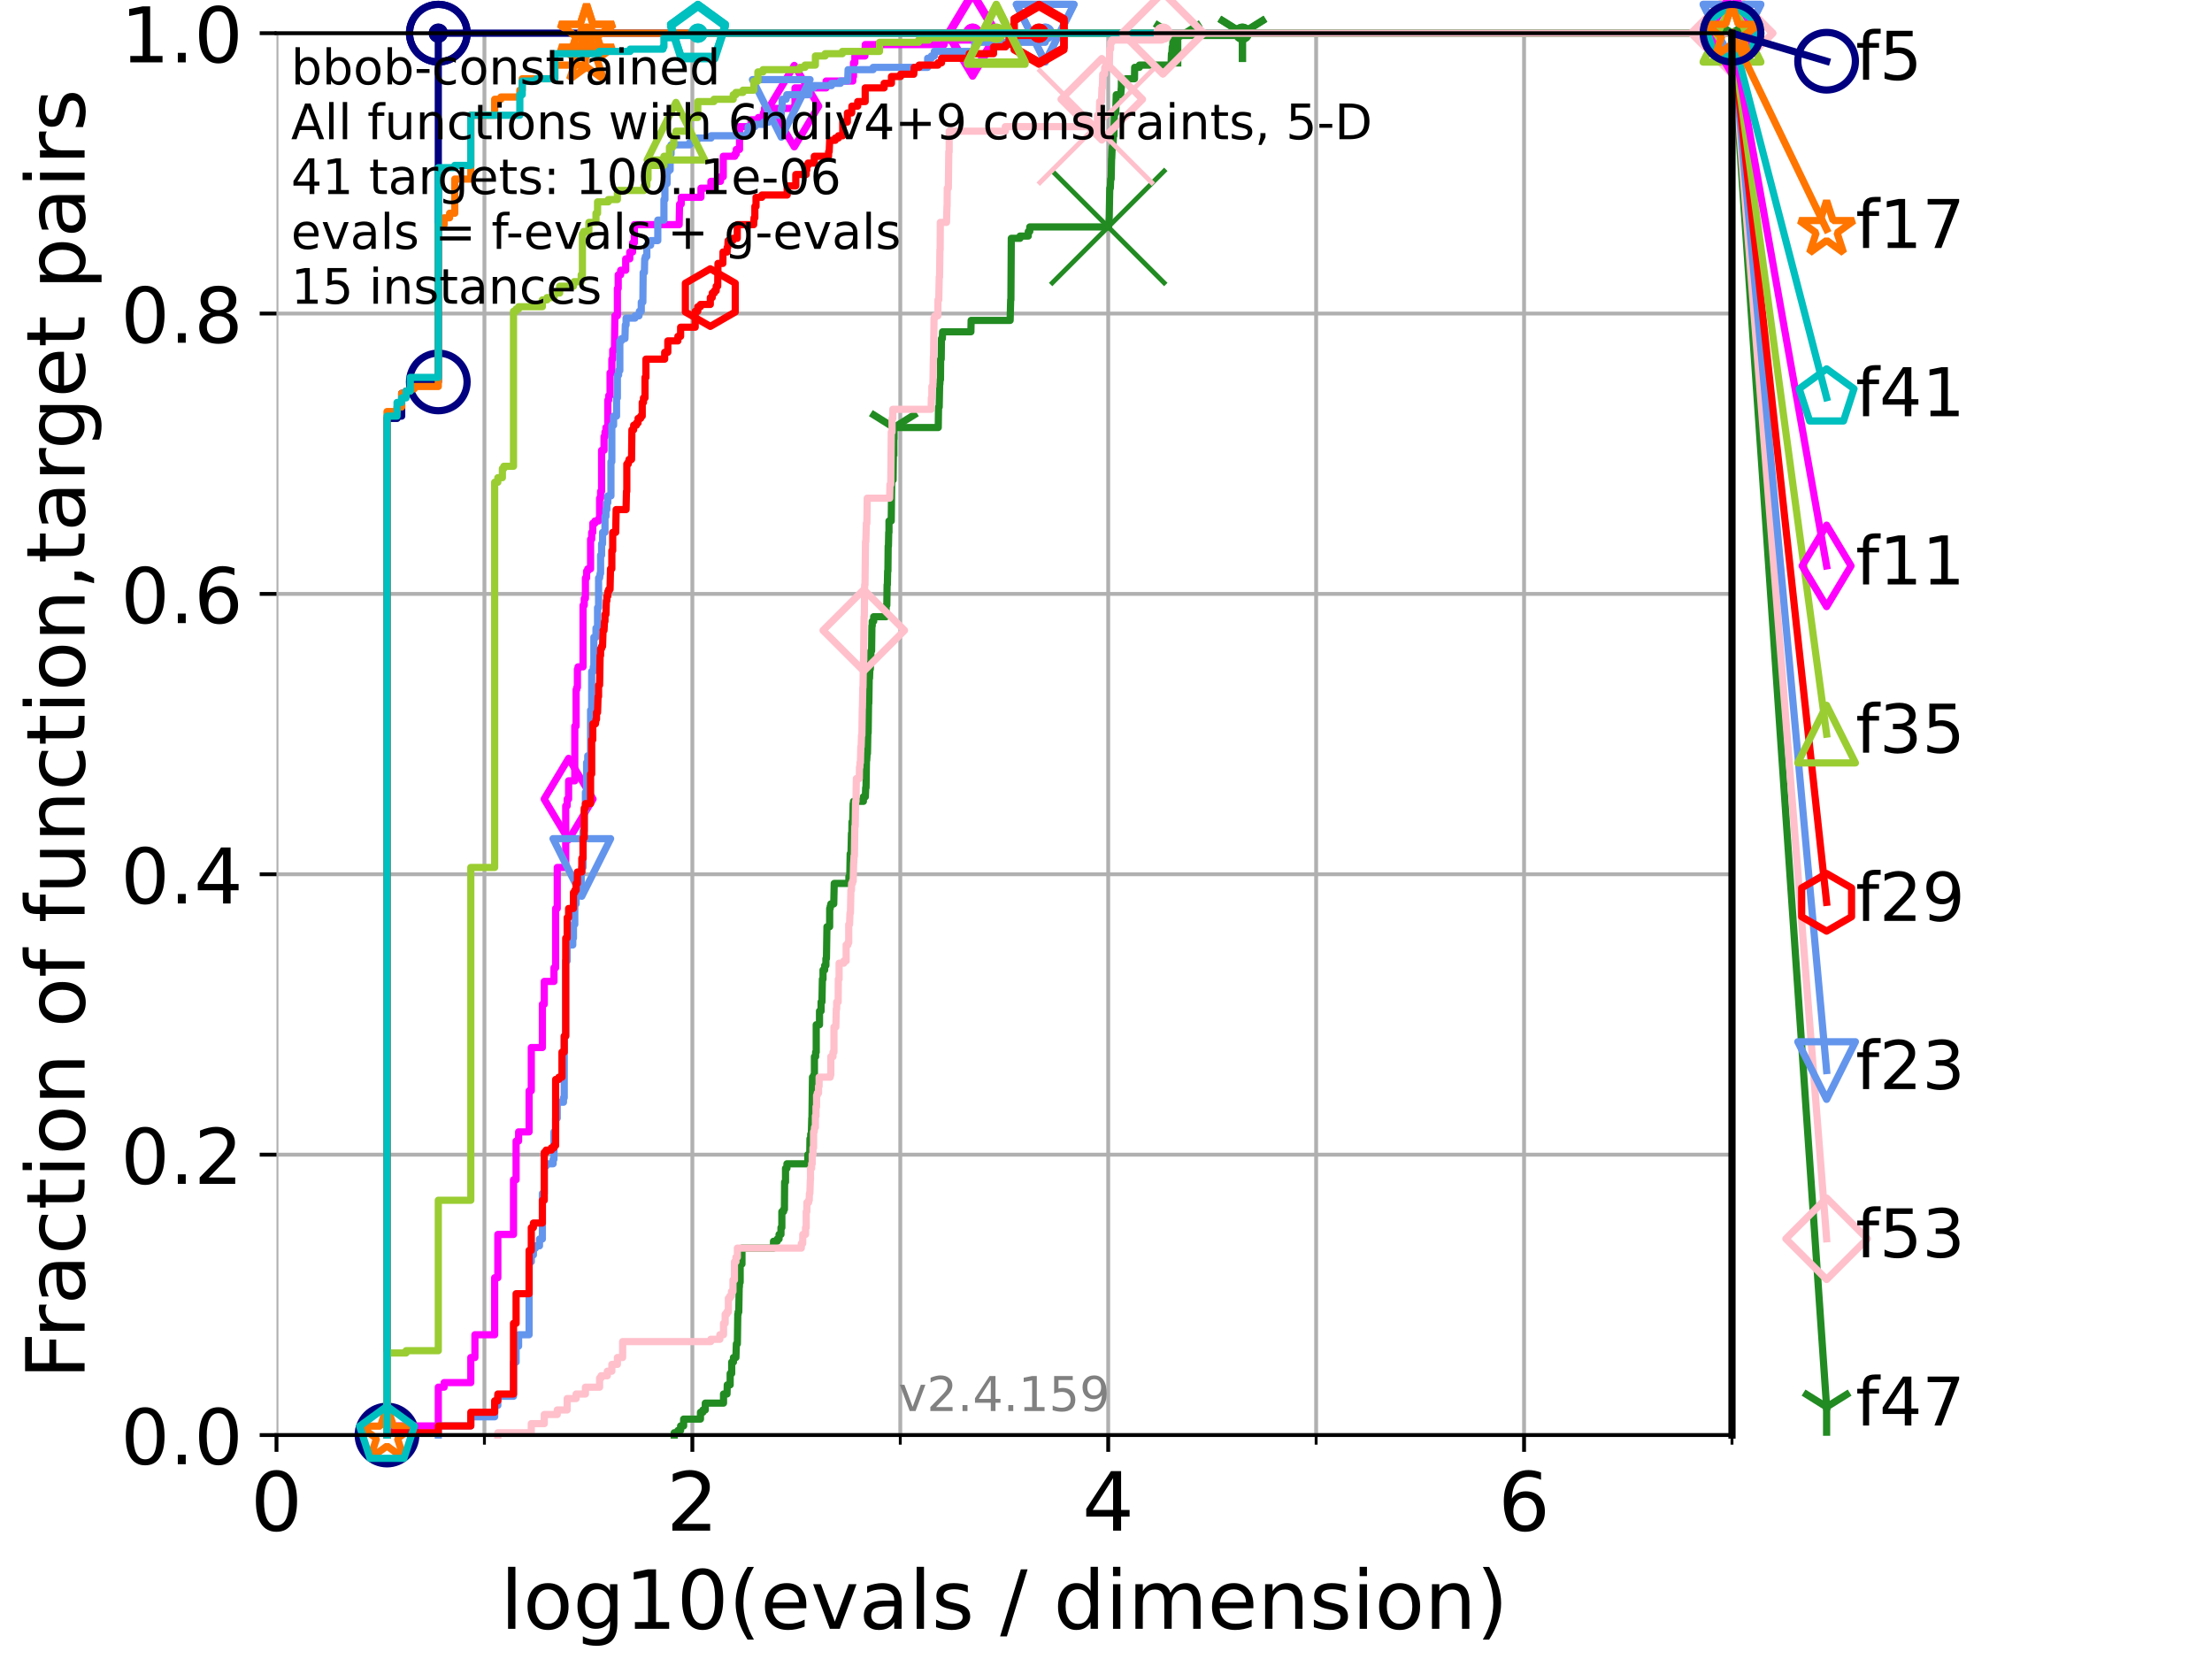 <?xml version="1.0" encoding="utf-8" standalone="no"?>
<!DOCTYPE svg PUBLIC "-//W3C//DTD SVG 1.1//EN"
  "http://www.w3.org/Graphics/SVG/1.1/DTD/svg11.dtd">
<!-- Created with matplotlib (https://matplotlib.org/) -->
<svg height="345.6pt" version="1.1" viewBox="0 0 460.8 345.6" width="460.8pt" xmlns="http://www.w3.org/2000/svg" xmlns:xlink="http://www.w3.org/1999/xlink">
 <defs>
  <style type="text/css">*{stroke-linecap:butt;stroke-linejoin:round;}</style>
 </defs>
 <g id="figure_1">
  <g id="patch_1">
   <path d="M 0 345.6 
L 460.8 345.6 
L 460.8 0 
L 0 0 
z
" style="fill:#ffffff;"/>
  </g>
  <g id="axes_1">
   <g id="patch_2">
    <path d="M 57.6 298.944 
L 360.806 298.944 
L 360.806 6.912 
L 57.6 6.912 
z
" style="fill:#ffffff;"/>
   </g>
   <g id="matplotlib.axis_1">
    <g id="xtick_1">
     <g id="line2d_1">
      <path clip-path="url(#p8065a05355)" d="M 57.6 298.944 
L 57.6 6.912 
" style="fill:none;stroke:#b0b0b0;stroke-linecap:square;stroke-width:0.8;"/>
     </g>
     <g id="line2d_2">
      <defs>
       <path d="M 0 0 
L 0 3.5 
" id="mcf17c8515f" style="stroke:#000000;stroke-width:0.8;"/>
      </defs>
      <g>
       <use style="stroke:#000000;stroke-width:0.8;" x="57.6" xlink:href="#mcf17c8515f" y="298.944"/>
      </g>
     </g>
     <g id="text_1">
      <!-- 0 -->
      <g transform="translate(52.192 318.861)scale(0.17 -0.17)">
       <defs>
        <path d="M 31.781 66.406 
Q 24.172 66.406 20.328 58.906 
Q 16.5 51.422 16.5 36.375 
Q 16.5 21.391 20.328 13.891 
Q 24.172 6.391 31.781 6.391 
Q 39.453 6.391 43.281 13.891 
Q 47.125 21.391 47.125 36.375 
Q 47.125 51.422 43.281 58.906 
Q 39.453 66.406 31.781 66.406 
z
M 31.781 74.219 
Q 44.047 74.219 50.516 64.516 
Q 56.984 54.828 56.984 36.375 
Q 56.984 17.969 50.516 8.266 
Q 44.047 -1.422 31.781 -1.422 
Q 19.531 -1.422 13.062 8.266 
Q 6.594 17.969 6.594 36.375 
Q 6.594 54.828 13.062 64.516 
Q 19.531 74.219 31.781 74.219 
z
" id="DejaVuSans-48"/>
       </defs>
       <use xlink:href="#DejaVuSans-48"/>
      </g>
     </g>
    </g>
    <g id="xtick_2">
     <g id="line2d_3">
      <path clip-path="url(#p8065a05355)" d="M 144.23 298.944 
L 144.23 6.912 
" style="fill:none;stroke:#b0b0b0;stroke-linecap:square;stroke-width:0.8;"/>
     </g>
     <g id="line2d_4">
      <g>
       <use style="stroke:#000000;stroke-width:0.8;" x="144.23" xlink:href="#mcf17c8515f" y="298.944"/>
      </g>
     </g>
     <g id="text_2">
      <!-- 2 -->
      <g transform="translate(138.822 318.861)scale(0.17 -0.17)">
       <defs>
        <path d="M 19.188 8.297 
L 53.609 8.297 
L 53.609 0 
L 7.328 0 
L 7.328 8.297 
Q 12.938 14.109 22.625 23.891 
Q 32.328 33.688 34.812 36.531 
Q 39.547 41.844 41.422 45.531 
Q 43.312 49.219 43.312 52.781 
Q 43.312 58.594 39.234 62.25 
Q 35.156 65.922 28.609 65.922 
Q 23.969 65.922 18.812 64.312 
Q 13.672 62.703 7.812 59.422 
L 7.812 69.391 
Q 13.766 71.781 18.938 73 
Q 24.125 74.219 28.422 74.219 
Q 39.75 74.219 46.484 68.547 
Q 53.219 62.891 53.219 53.422 
Q 53.219 48.922 51.531 44.891 
Q 49.859 40.875 45.406 35.406 
Q 44.188 33.984 37.641 27.219 
Q 31.109 20.453 19.188 8.297 
z
" id="DejaVuSans-50"/>
       </defs>
       <use xlink:href="#DejaVuSans-50"/>
      </g>
     </g>
    </g>
    <g id="xtick_3">
     <g id="line2d_5">
      <path clip-path="url(#p8065a05355)" d="M 230.861 298.944 
L 230.861 6.912 
" style="fill:none;stroke:#b0b0b0;stroke-linecap:square;stroke-width:0.8;"/>
     </g>
     <g id="line2d_6">
      <g>
       <use style="stroke:#000000;stroke-width:0.8;" x="230.861" xlink:href="#mcf17c8515f" y="298.944"/>
      </g>
     </g>
     <g id="text_3">
      <!-- 4 -->
      <g transform="translate(225.453 318.861)scale(0.17 -0.17)">
       <defs>
        <path d="M 37.797 64.312 
L 12.891 25.391 
L 37.797 25.391 
z
M 35.203 72.906 
L 47.609 72.906 
L 47.609 25.391 
L 58.016 25.391 
L 58.016 17.188 
L 47.609 17.188 
L 47.609 0 
L 37.797 0 
L 37.797 17.188 
L 4.891 17.188 
L 4.891 26.703 
z
" id="DejaVuSans-52"/>
       </defs>
       <use xlink:href="#DejaVuSans-52"/>
      </g>
     </g>
    </g>
    <g id="xtick_4">
     <g id="line2d_7">
      <path clip-path="url(#p8065a05355)" d="M 317.491 298.944 
L 317.491 6.912 
" style="fill:none;stroke:#b0b0b0;stroke-linecap:square;stroke-width:0.8;"/>
     </g>
     <g id="line2d_8">
      <g>
       <use style="stroke:#000000;stroke-width:0.8;" x="317.491" xlink:href="#mcf17c8515f" y="298.944"/>
      </g>
     </g>
     <g id="text_4">
      <!-- 6 -->
      <g transform="translate(312.083 318.861)scale(0.17 -0.17)">
       <defs>
        <path d="M 33.016 40.375 
Q 26.375 40.375 22.484 35.828 
Q 18.609 31.297 18.609 23.391 
Q 18.609 15.531 22.484 10.953 
Q 26.375 6.391 33.016 6.391 
Q 39.656 6.391 43.531 10.953 
Q 47.406 15.531 47.406 23.391 
Q 47.406 31.297 43.531 35.828 
Q 39.656 40.375 33.016 40.375 
z
M 52.594 71.297 
L 52.594 62.312 
Q 48.875 64.062 45.094 64.984 
Q 41.312 65.922 37.594 65.922 
Q 27.828 65.922 22.672 59.328 
Q 17.531 52.734 16.797 39.406 
Q 19.672 43.656 24.016 45.922 
Q 28.375 48.188 33.594 48.188 
Q 44.578 48.188 50.953 41.516 
Q 57.328 34.859 57.328 23.391 
Q 57.328 12.156 50.688 5.359 
Q 44.047 -1.422 33.016 -1.422 
Q 20.359 -1.422 13.672 8.266 
Q 6.984 17.969 6.984 36.375 
Q 6.984 53.656 15.188 63.938 
Q 23.391 74.219 37.203 74.219 
Q 40.922 74.219 44.703 73.484 
Q 48.484 72.75 52.594 71.297 
z
" id="DejaVuSans-54"/>
       </defs>
       <use xlink:href="#DejaVuSans-54"/>
      </g>
     </g>
    </g>
    <g id="xtick_5">
     <g id="line2d_9">
      <path clip-path="url(#p8065a05355)" d="M 100.915 298.944 
L 100.915 6.912 
" style="fill:none;stroke:#b0b0b0;stroke-linecap:square;stroke-width:0.8;"/>
     </g>
     <g id="line2d_10">
      <defs>
       <path d="M 0 0 
L 0 2 
" id="m9ebd49017f" style="stroke:#000000;stroke-width:0.6;"/>
      </defs>
      <g>
       <use style="stroke:#000000;stroke-width:0.6;" x="100.915" xlink:href="#m9ebd49017f" y="298.944"/>
      </g>
     </g>
    </g>
    <g id="xtick_6">
     <g id="line2d_11">
      <path clip-path="url(#p8065a05355)" d="M 187.546 298.944 
L 187.546 6.912 
" style="fill:none;stroke:#b0b0b0;stroke-linecap:square;stroke-width:0.8;"/>
     </g>
     <g id="line2d_12">
      <g>
       <use style="stroke:#000000;stroke-width:0.6;" x="187.546" xlink:href="#m9ebd49017f" y="298.944"/>
      </g>
     </g>
    </g>
    <g id="xtick_7">
     <g id="line2d_13">
      <path clip-path="url(#p8065a05355)" d="M 274.176 298.944 
L 274.176 6.912 
" style="fill:none;stroke:#b0b0b0;stroke-linecap:square;stroke-width:0.8;"/>
     </g>
     <g id="line2d_14">
      <g>
       <use style="stroke:#000000;stroke-width:0.6;" x="274.176" xlink:href="#m9ebd49017f" y="298.944"/>
      </g>
     </g>
    </g>
    <g id="xtick_8">
     <g id="line2d_15">
      <path clip-path="url(#p8065a05355)" d="M 360.806 298.944 
L 360.806 6.912 
" style="fill:none;stroke:#b0b0b0;stroke-linecap:square;stroke-width:0.8;"/>
     </g>
     <g id="line2d_16">
      <g>
       <use style="stroke:#000000;stroke-width:0.6;" x="360.806" xlink:href="#m9ebd49017f" y="298.944"/>
      </g>
     </g>
    </g>
    <g id="text_5">
     <!-- log10(evals / dimension) -->
     <g transform="translate(104.239 339.314)scale(0.17 -0.17)">
      <defs>
       <path d="M 9.422 75.984 
L 18.406 75.984 
L 18.406 0 
L 9.422 0 
z
" id="DejaVuSans-108"/>
       <path d="M 30.609 48.391 
Q 23.391 48.391 19.188 42.75 
Q 14.984 37.109 14.984 27.297 
Q 14.984 17.484 19.156 11.844 
Q 23.344 6.203 30.609 6.203 
Q 37.797 6.203 41.984 11.859 
Q 46.188 17.531 46.188 27.297 
Q 46.188 37.016 41.984 42.703 
Q 37.797 48.391 30.609 48.391 
z
M 30.609 56 
Q 42.328 56 49.016 48.375 
Q 55.719 40.766 55.719 27.297 
Q 55.719 13.875 49.016 6.219 
Q 42.328 -1.422 30.609 -1.422 
Q 18.844 -1.422 12.172 6.219 
Q 5.516 13.875 5.516 27.297 
Q 5.516 40.766 12.172 48.375 
Q 18.844 56 30.609 56 
z
" id="DejaVuSans-111"/>
       <path d="M 45.406 27.984 
Q 45.406 37.75 41.375 43.109 
Q 37.359 48.484 30.078 48.484 
Q 22.859 48.484 18.828 43.109 
Q 14.797 37.75 14.797 27.984 
Q 14.797 18.266 18.828 12.891 
Q 22.859 7.516 30.078 7.516 
Q 37.359 7.516 41.375 12.891 
Q 45.406 18.266 45.406 27.984 
z
M 54.391 6.781 
Q 54.391 -7.172 48.188 -13.984 
Q 42 -20.797 29.203 -20.797 
Q 24.469 -20.797 20.266 -20.094 
Q 16.062 -19.391 12.109 -17.922 
L 12.109 -9.188 
Q 16.062 -11.328 19.922 -12.344 
Q 23.781 -13.375 27.781 -13.375 
Q 36.625 -13.375 41.016 -8.766 
Q 45.406 -4.156 45.406 5.172 
L 45.406 9.625 
Q 42.625 4.781 38.281 2.391 
Q 33.938 0 27.875 0 
Q 17.828 0 11.672 7.656 
Q 5.516 15.328 5.516 27.984 
Q 5.516 40.672 11.672 48.328 
Q 17.828 56 27.875 56 
Q 33.938 56 38.281 53.609 
Q 42.625 51.219 45.406 46.391 
L 45.406 54.688 
L 54.391 54.688 
z
" id="DejaVuSans-103"/>
       <path d="M 12.406 8.297 
L 28.516 8.297 
L 28.516 63.922 
L 10.984 60.406 
L 10.984 69.391 
L 28.422 72.906 
L 38.281 72.906 
L 38.281 8.297 
L 54.391 8.297 
L 54.391 0 
L 12.406 0 
z
" id="DejaVuSans-49"/>
       <path d="M 31 75.875 
Q 24.469 64.656 21.281 53.656 
Q 18.109 42.672 18.109 31.391 
Q 18.109 20.125 21.312 9.062 
Q 24.516 -2 31 -13.188 
L 23.188 -13.188 
Q 15.875 -1.703 12.234 9.375 
Q 8.594 20.453 8.594 31.391 
Q 8.594 42.281 12.203 53.312 
Q 15.828 64.359 23.188 75.875 
z
" id="DejaVuSans-40"/>
       <path d="M 56.203 29.594 
L 56.203 25.203 
L 14.891 25.203 
Q 15.484 15.922 20.484 11.062 
Q 25.484 6.203 34.422 6.203 
Q 39.594 6.203 44.453 7.469 
Q 49.312 8.734 54.109 11.281 
L 54.109 2.781 
Q 49.266 0.734 44.188 -0.344 
Q 39.109 -1.422 33.891 -1.422 
Q 20.797 -1.422 13.156 6.188 
Q 5.516 13.812 5.516 26.812 
Q 5.516 40.234 12.766 48.109 
Q 20.016 56 32.328 56 
Q 43.359 56 49.781 48.891 
Q 56.203 41.797 56.203 29.594 
z
M 47.219 32.234 
Q 47.125 39.594 43.094 43.984 
Q 39.062 48.391 32.422 48.391 
Q 24.906 48.391 20.391 44.141 
Q 15.875 39.891 15.188 32.172 
z
" id="DejaVuSans-101"/>
       <path d="M 2.984 54.688 
L 12.5 54.688 
L 29.594 8.797 
L 46.688 54.688 
L 56.203 54.688 
L 35.688 0 
L 23.484 0 
z
" id="DejaVuSans-118"/>
       <path d="M 34.281 27.484 
Q 23.391 27.484 19.188 25 
Q 14.984 22.516 14.984 16.5 
Q 14.984 11.719 18.141 8.906 
Q 21.297 6.109 26.703 6.109 
Q 34.188 6.109 38.703 11.406 
Q 43.219 16.703 43.219 25.484 
L 43.219 27.484 
z
M 52.203 31.203 
L 52.203 0 
L 43.219 0 
L 43.219 8.297 
Q 40.141 3.328 35.547 0.953 
Q 30.953 -1.422 24.312 -1.422 
Q 15.922 -1.422 10.953 3.297 
Q 6 8.016 6 15.922 
Q 6 25.141 12.172 29.828 
Q 18.359 34.516 30.609 34.516 
L 43.219 34.516 
L 43.219 35.406 
Q 43.219 41.609 39.141 45 
Q 35.062 48.391 27.688 48.391 
Q 23 48.391 18.547 47.266 
Q 14.109 46.141 10.016 43.891 
L 10.016 52.203 
Q 14.938 54.109 19.578 55.047 
Q 24.219 56 28.609 56 
Q 40.484 56 46.344 49.844 
Q 52.203 43.703 52.203 31.203 
z
" id="DejaVuSans-97"/>
       <path d="M 44.281 53.078 
L 44.281 44.578 
Q 40.484 46.531 36.375 47.5 
Q 32.281 48.484 27.875 48.484 
Q 21.188 48.484 17.844 46.438 
Q 14.5 44.391 14.5 40.281 
Q 14.5 37.156 16.891 35.375 
Q 19.281 33.594 26.516 31.984 
L 29.594 31.297 
Q 39.156 29.25 43.188 25.516 
Q 47.219 21.781 47.219 15.094 
Q 47.219 7.469 41.188 3.016 
Q 35.156 -1.422 24.609 -1.422 
Q 20.219 -1.422 15.453 -0.562 
Q 10.688 0.297 5.422 2 
L 5.422 11.281 
Q 10.406 8.688 15.234 7.391 
Q 20.062 6.109 24.812 6.109 
Q 31.156 6.109 34.562 8.281 
Q 37.984 10.453 37.984 14.406 
Q 37.984 18.062 35.516 20.016 
Q 33.062 21.969 24.703 23.781 
L 21.578 24.516 
Q 13.234 26.266 9.516 29.906 
Q 5.812 33.547 5.812 39.891 
Q 5.812 47.609 11.281 51.797 
Q 16.75 56 26.812 56 
Q 31.781 56 36.172 55.266 
Q 40.578 54.547 44.281 53.078 
z
" id="DejaVuSans-115"/>
       <path id="DejaVuSans-32"/>
       <path d="M 25.391 72.906 
L 33.688 72.906 
L 8.297 -9.281 
L 0 -9.281 
z
" id="DejaVuSans-47"/>
       <path d="M 45.406 46.391 
L 45.406 75.984 
L 54.391 75.984 
L 54.391 0 
L 45.406 0 
L 45.406 8.203 
Q 42.578 3.328 38.25 0.953 
Q 33.938 -1.422 27.875 -1.422 
Q 17.969 -1.422 11.734 6.484 
Q 5.516 14.406 5.516 27.297 
Q 5.516 40.188 11.734 48.094 
Q 17.969 56 27.875 56 
Q 33.938 56 38.25 53.625 
Q 42.578 51.266 45.406 46.391 
z
M 14.797 27.297 
Q 14.797 17.391 18.875 11.75 
Q 22.953 6.109 30.078 6.109 
Q 37.203 6.109 41.297 11.75 
Q 45.406 17.391 45.406 27.297 
Q 45.406 37.203 41.297 42.844 
Q 37.203 48.484 30.078 48.484 
Q 22.953 48.484 18.875 42.844 
Q 14.797 37.203 14.797 27.297 
z
" id="DejaVuSans-100"/>
       <path d="M 9.422 54.688 
L 18.406 54.688 
L 18.406 0 
L 9.422 0 
z
M 9.422 75.984 
L 18.406 75.984 
L 18.406 64.594 
L 9.422 64.594 
z
" id="DejaVuSans-105"/>
       <path d="M 52 44.188 
Q 55.375 50.25 60.062 53.125 
Q 64.75 56 71.094 56 
Q 79.641 56 84.281 50.016 
Q 88.922 44.047 88.922 33.016 
L 88.922 0 
L 79.891 0 
L 79.891 32.719 
Q 79.891 40.578 77.094 44.375 
Q 74.312 48.188 68.609 48.188 
Q 61.625 48.188 57.562 43.547 
Q 53.516 38.922 53.516 30.906 
L 53.516 0 
L 44.484 0 
L 44.484 32.719 
Q 44.484 40.625 41.703 44.406 
Q 38.922 48.188 33.109 48.188 
Q 26.219 48.188 22.156 43.531 
Q 18.109 38.875 18.109 30.906 
L 18.109 0 
L 9.078 0 
L 9.078 54.688 
L 18.109 54.688 
L 18.109 46.188 
Q 21.188 51.219 25.484 53.609 
Q 29.781 56 35.688 56 
Q 41.656 56 45.828 52.969 
Q 50 49.953 52 44.188 
z
" id="DejaVuSans-109"/>
       <path d="M 54.891 33.016 
L 54.891 0 
L 45.906 0 
L 45.906 32.719 
Q 45.906 40.484 42.875 44.328 
Q 39.844 48.188 33.797 48.188 
Q 26.516 48.188 22.312 43.547 
Q 18.109 38.922 18.109 30.906 
L 18.109 0 
L 9.078 0 
L 9.078 54.688 
L 18.109 54.688 
L 18.109 46.188 
Q 21.344 51.125 25.703 53.562 
Q 30.078 56 35.797 56 
Q 45.219 56 50.047 50.172 
Q 54.891 44.344 54.891 33.016 
z
" id="DejaVuSans-110"/>
       <path d="M 8.016 75.875 
L 15.828 75.875 
Q 23.141 64.359 26.781 53.312 
Q 30.422 42.281 30.422 31.391 
Q 30.422 20.453 26.781 9.375 
Q 23.141 -1.703 15.828 -13.188 
L 8.016 -13.188 
Q 14.5 -2 17.703 9.062 
Q 20.906 20.125 20.906 31.391 
Q 20.906 42.672 17.703 53.656 
Q 14.5 64.656 8.016 75.875 
z
" id="DejaVuSans-41"/>
      </defs>
      <use xlink:href="#DejaVuSans-108"/>
      <use x="27.783" xlink:href="#DejaVuSans-111"/>
      <use x="88.965" xlink:href="#DejaVuSans-103"/>
      <use x="152.441" xlink:href="#DejaVuSans-49"/>
      <use x="216.064" xlink:href="#DejaVuSans-48"/>
      <use x="279.688" xlink:href="#DejaVuSans-40"/>
      <use x="318.701" xlink:href="#DejaVuSans-101"/>
      <use x="380.225" xlink:href="#DejaVuSans-118"/>
      <use x="439.404" xlink:href="#DejaVuSans-97"/>
      <use x="500.684" xlink:href="#DejaVuSans-108"/>
      <use x="528.467" xlink:href="#DejaVuSans-115"/>
      <use x="580.566" xlink:href="#DejaVuSans-32"/>
      <use x="612.354" xlink:href="#DejaVuSans-47"/>
      <use x="646.045" xlink:href="#DejaVuSans-32"/>
      <use x="677.832" xlink:href="#DejaVuSans-100"/>
      <use x="741.309" xlink:href="#DejaVuSans-105"/>
      <use x="769.092" xlink:href="#DejaVuSans-109"/>
      <use x="866.504" xlink:href="#DejaVuSans-101"/>
      <use x="928.027" xlink:href="#DejaVuSans-110"/>
      <use x="991.406" xlink:href="#DejaVuSans-115"/>
      <use x="1043.506" xlink:href="#DejaVuSans-105"/>
      <use x="1071.289" xlink:href="#DejaVuSans-111"/>
      <use x="1132.471" xlink:href="#DejaVuSans-110"/>
      <use x="1195.85" xlink:href="#DejaVuSans-41"/>
     </g>
    </g>
   </g>
   <g id="matplotlib.axis_2">
    <g id="ytick_1">
     <g id="line2d_17">
      <path clip-path="url(#p8065a05355)" d="M 57.6 298.944 
L 360.806 298.944 
" style="fill:none;stroke:#b0b0b0;stroke-linecap:square;stroke-width:0.8;"/>
     </g>
     <g id="line2d_18">
      <defs>
       <path d="M 0 0 
L -3.5 0 
" id="m23fdd8fbc5" style="stroke:#000000;stroke-width:0.8;"/>
      </defs>
      <g>
       <use style="stroke:#000000;stroke-width:0.8;" x="57.6" xlink:href="#m23fdd8fbc5" y="298.944"/>
      </g>
     </g>
     <g id="text_6">
      <!-- 0.0 -->
      <g transform="translate(25.155 305.023)scale(0.16 -0.16)">
       <defs>
        <path d="M 10.688 12.406 
L 21 12.406 
L 21 0 
L 10.688 0 
z
" id="DejaVuSans-46"/>
       </defs>
       <use xlink:href="#DejaVuSans-48"/>
       <use x="63.623" xlink:href="#DejaVuSans-46"/>
       <use x="95.41" xlink:href="#DejaVuSans-48"/>
      </g>
     </g>
    </g>
    <g id="ytick_2">
     <g id="line2d_19">
      <path clip-path="url(#p8065a05355)" d="M 57.6 240.538 
L 360.806 240.538 
" style="fill:none;stroke:#b0b0b0;stroke-linecap:square;stroke-width:0.8;"/>
     </g>
     <g id="line2d_20">
      <g>
       <use style="stroke:#000000;stroke-width:0.8;" x="57.6" xlink:href="#m23fdd8fbc5" y="240.538"/>
      </g>
     </g>
     <g id="text_7">
      <!-- 0.2 -->
      <g transform="translate(25.155 246.616)scale(0.16 -0.16)">
       <use xlink:href="#DejaVuSans-48"/>
       <use x="63.623" xlink:href="#DejaVuSans-46"/>
       <use x="95.41" xlink:href="#DejaVuSans-50"/>
      </g>
     </g>
    </g>
    <g id="ytick_3">
     <g id="line2d_21">
      <path clip-path="url(#p8065a05355)" d="M 57.6 182.131 
L 360.806 182.131 
" style="fill:none;stroke:#b0b0b0;stroke-linecap:square;stroke-width:0.8;"/>
     </g>
     <g id="line2d_22">
      <g>
       <use style="stroke:#000000;stroke-width:0.8;" x="57.6" xlink:href="#m23fdd8fbc5" y="182.131"/>
      </g>
     </g>
     <g id="text_8">
      <!-- 0.4 -->
      <g transform="translate(25.155 188.21)scale(0.16 -0.16)">
       <use xlink:href="#DejaVuSans-48"/>
       <use x="63.623" xlink:href="#DejaVuSans-46"/>
       <use x="95.41" xlink:href="#DejaVuSans-52"/>
      </g>
     </g>
    </g>
    <g id="ytick_4">
     <g id="line2d_23">
      <path clip-path="url(#p8065a05355)" d="M 57.6 123.725 
L 360.806 123.725 
" style="fill:none;stroke:#b0b0b0;stroke-linecap:square;stroke-width:0.8;"/>
     </g>
     <g id="line2d_24">
      <g>
       <use style="stroke:#000000;stroke-width:0.8;" x="57.6" xlink:href="#m23fdd8fbc5" y="123.725"/>
      </g>
     </g>
     <g id="text_9">
      <!-- 0.6 -->
      <g transform="translate(25.155 129.804)scale(0.16 -0.16)">
       <use xlink:href="#DejaVuSans-48"/>
       <use x="63.623" xlink:href="#DejaVuSans-46"/>
       <use x="95.41" xlink:href="#DejaVuSans-54"/>
      </g>
     </g>
    </g>
    <g id="ytick_5">
     <g id="line2d_25">
      <path clip-path="url(#p8065a05355)" d="M 57.6 65.318 
L 360.806 65.318 
" style="fill:none;stroke:#b0b0b0;stroke-linecap:square;stroke-width:0.8;"/>
     </g>
     <g id="line2d_26">
      <g>
       <use style="stroke:#000000;stroke-width:0.8;" x="57.6" xlink:href="#m23fdd8fbc5" y="65.318"/>
      </g>
     </g>
     <g id="text_10">
      <!-- 0.8 -->
      <g transform="translate(25.155 71.397)scale(0.16 -0.16)">
       <defs>
        <path d="M 31.781 34.625 
Q 24.75 34.625 20.719 30.859 
Q 16.703 27.094 16.703 20.516 
Q 16.703 13.922 20.719 10.156 
Q 24.75 6.391 31.781 6.391 
Q 38.812 6.391 42.859 10.172 
Q 46.922 13.969 46.922 20.516 
Q 46.922 27.094 42.891 30.859 
Q 38.875 34.625 31.781 34.625 
z
M 21.922 38.812 
Q 15.578 40.375 12.031 44.719 
Q 8.5 49.078 8.5 55.328 
Q 8.5 64.062 14.719 69.141 
Q 20.953 74.219 31.781 74.219 
Q 42.672 74.219 48.875 69.141 
Q 55.078 64.062 55.078 55.328 
Q 55.078 49.078 51.531 44.719 
Q 48 40.375 41.703 38.812 
Q 48.828 37.156 52.797 32.312 
Q 56.781 27.484 56.781 20.516 
Q 56.781 9.906 50.312 4.234 
Q 43.844 -1.422 31.781 -1.422 
Q 19.734 -1.422 13.25 4.234 
Q 6.781 9.906 6.781 20.516 
Q 6.781 27.484 10.781 32.312 
Q 14.797 37.156 21.922 38.812 
z
M 18.312 54.391 
Q 18.312 48.734 21.844 45.562 
Q 25.391 42.391 31.781 42.391 
Q 38.141 42.391 41.719 45.562 
Q 45.312 48.734 45.312 54.391 
Q 45.312 60.062 41.719 63.234 
Q 38.141 66.406 31.781 66.406 
Q 25.391 66.406 21.844 63.234 
Q 18.312 60.062 18.312 54.391 
z
" id="DejaVuSans-56"/>
       </defs>
       <use xlink:href="#DejaVuSans-48"/>
       <use x="63.623" xlink:href="#DejaVuSans-46"/>
       <use x="95.41" xlink:href="#DejaVuSans-56"/>
      </g>
     </g>
    </g>
    <g id="ytick_6">
     <g id="line2d_27">
      <path clip-path="url(#p8065a05355)" d="M 57.6 6.912 
L 360.806 6.912 
" style="fill:none;stroke:#b0b0b0;stroke-linecap:square;stroke-width:0.8;"/>
     </g>
     <g id="line2d_28">
      <g>
       <use style="stroke:#000000;stroke-width:0.8;" x="57.6" xlink:href="#m23fdd8fbc5" y="6.912"/>
      </g>
     </g>
     <g id="text_11">
      <!-- 1.0 -->
      <g transform="translate(25.155 12.991)scale(0.16 -0.16)">
       <use xlink:href="#DejaVuSans-49"/>
       <use x="63.623" xlink:href="#DejaVuSans-46"/>
       <use x="95.41" xlink:href="#DejaVuSans-48"/>
      </g>
     </g>
    </g>
    <g id="text_12">
     <!-- Fraction of function,target pairs -->
     <g transform="translate(17.62 287.313)rotate(-90)scale(0.17 -0.17)">
      <defs>
       <path d="M 9.812 72.906 
L 51.703 72.906 
L 51.703 64.594 
L 19.672 64.594 
L 19.672 43.109 
L 48.578 43.109 
L 48.578 34.812 
L 19.672 34.812 
L 19.672 0 
L 9.812 0 
z
" id="DejaVuSans-70"/>
       <path d="M 41.109 46.297 
Q 39.594 47.172 37.812 47.578 
Q 36.031 48 33.891 48 
Q 26.266 48 22.188 43.047 
Q 18.109 38.094 18.109 28.812 
L 18.109 0 
L 9.078 0 
L 9.078 54.688 
L 18.109 54.688 
L 18.109 46.188 
Q 20.953 51.172 25.484 53.578 
Q 30.031 56 36.531 56 
Q 37.453 56 38.578 55.875 
Q 39.703 55.766 41.062 55.516 
z
" id="DejaVuSans-114"/>
       <path d="M 48.781 52.594 
L 48.781 44.188 
Q 44.969 46.297 41.141 47.344 
Q 37.312 48.391 33.406 48.391 
Q 24.656 48.391 19.812 42.844 
Q 14.984 37.312 14.984 27.297 
Q 14.984 17.281 19.812 11.734 
Q 24.656 6.203 33.406 6.203 
Q 37.312 6.203 41.141 7.25 
Q 44.969 8.297 48.781 10.406 
L 48.781 2.094 
Q 45.016 0.344 40.984 -0.531 
Q 36.969 -1.422 32.422 -1.422 
Q 20.062 -1.422 12.781 6.344 
Q 5.516 14.109 5.516 27.297 
Q 5.516 40.672 12.859 48.328 
Q 20.219 56 33.016 56 
Q 37.156 56 41.109 55.141 
Q 45.062 54.297 48.781 52.594 
z
" id="DejaVuSans-99"/>
       <path d="M 18.312 70.219 
L 18.312 54.688 
L 36.812 54.688 
L 36.812 47.703 
L 18.312 47.703 
L 18.312 18.016 
Q 18.312 11.328 20.141 9.422 
Q 21.969 7.516 27.594 7.516 
L 36.812 7.516 
L 36.812 0 
L 27.594 0 
Q 17.188 0 13.234 3.875 
Q 9.281 7.766 9.281 18.016 
L 9.281 47.703 
L 2.688 47.703 
L 2.688 54.688 
L 9.281 54.688 
L 9.281 70.219 
z
" id="DejaVuSans-116"/>
       <path d="M 37.109 75.984 
L 37.109 68.5 
L 28.516 68.5 
Q 23.688 68.5 21.797 66.547 
Q 19.922 64.594 19.922 59.516 
L 19.922 54.688 
L 34.719 54.688 
L 34.719 47.703 
L 19.922 47.703 
L 19.922 0 
L 10.891 0 
L 10.891 47.703 
L 2.297 47.703 
L 2.297 54.688 
L 10.891 54.688 
L 10.891 58.5 
Q 10.891 67.625 15.141 71.797 
Q 19.391 75.984 28.609 75.984 
z
" id="DejaVuSans-102"/>
       <path d="M 8.5 21.578 
L 8.5 54.688 
L 17.484 54.688 
L 17.484 21.922 
Q 17.484 14.156 20.5 10.266 
Q 23.531 6.391 29.594 6.391 
Q 36.859 6.391 41.078 11.031 
Q 45.312 15.672 45.312 23.688 
L 45.312 54.688 
L 54.297 54.688 
L 54.297 0 
L 45.312 0 
L 45.312 8.406 
Q 42.047 3.422 37.719 1 
Q 33.406 -1.422 27.688 -1.422 
Q 18.266 -1.422 13.375 4.438 
Q 8.5 10.297 8.5 21.578 
z
M 31.109 56 
z
" id="DejaVuSans-117"/>
       <path d="M 11.719 12.406 
L 22.016 12.406 
L 22.016 4 
L 14.016 -11.625 
L 7.719 -11.625 
L 11.719 4 
z
" id="DejaVuSans-44"/>
       <path d="M 18.109 8.203 
L 18.109 -20.797 
L 9.078 -20.797 
L 9.078 54.688 
L 18.109 54.688 
L 18.109 46.391 
Q 20.953 51.266 25.266 53.625 
Q 29.594 56 35.594 56 
Q 45.562 56 51.781 48.094 
Q 58.016 40.188 58.016 27.297 
Q 58.016 14.406 51.781 6.484 
Q 45.562 -1.422 35.594 -1.422 
Q 29.594 -1.422 25.266 0.953 
Q 20.953 3.328 18.109 8.203 
z
M 48.688 27.297 
Q 48.688 37.203 44.609 42.844 
Q 40.531 48.484 33.406 48.484 
Q 26.266 48.484 22.188 42.844 
Q 18.109 37.203 18.109 27.297 
Q 18.109 17.391 22.188 11.75 
Q 26.266 6.109 33.406 6.109 
Q 40.531 6.109 44.609 11.75 
Q 48.688 17.391 48.688 27.297 
z
" id="DejaVuSans-112"/>
      </defs>
      <use xlink:href="#DejaVuSans-70"/>
      <use x="50.27" xlink:href="#DejaVuSans-114"/>
      <use x="91.383" xlink:href="#DejaVuSans-97"/>
      <use x="152.662" xlink:href="#DejaVuSans-99"/>
      <use x="207.643" xlink:href="#DejaVuSans-116"/>
      <use x="246.852" xlink:href="#DejaVuSans-105"/>
      <use x="274.635" xlink:href="#DejaVuSans-111"/>
      <use x="335.816" xlink:href="#DejaVuSans-110"/>
      <use x="399.195" xlink:href="#DejaVuSans-32"/>
      <use x="430.982" xlink:href="#DejaVuSans-111"/>
      <use x="492.164" xlink:href="#DejaVuSans-102"/>
      <use x="527.369" xlink:href="#DejaVuSans-32"/>
      <use x="559.156" xlink:href="#DejaVuSans-102"/>
      <use x="594.361" xlink:href="#DejaVuSans-117"/>
      <use x="657.74" xlink:href="#DejaVuSans-110"/>
      <use x="721.119" xlink:href="#DejaVuSans-99"/>
      <use x="776.1" xlink:href="#DejaVuSans-116"/>
      <use x="815.309" xlink:href="#DejaVuSans-105"/>
      <use x="843.092" xlink:href="#DejaVuSans-111"/>
      <use x="904.273" xlink:href="#DejaVuSans-110"/>
      <use x="967.652" xlink:href="#DejaVuSans-44"/>
      <use x="999.439" xlink:href="#DejaVuSans-116"/>
      <use x="1038.648" xlink:href="#DejaVuSans-97"/>
      <use x="1099.928" xlink:href="#DejaVuSans-114"/>
      <use x="1139.291" xlink:href="#DejaVuSans-103"/>
      <use x="1202.768" xlink:href="#DejaVuSans-101"/>
      <use x="1264.291" xlink:href="#DejaVuSans-116"/>
      <use x="1303.5" xlink:href="#DejaVuSans-32"/>
      <use x="1335.287" xlink:href="#DejaVuSans-112"/>
      <use x="1398.764" xlink:href="#DejaVuSans-97"/>
      <use x="1460.043" xlink:href="#DejaVuSans-105"/>
      <use x="1487.826" xlink:href="#DejaVuSans-114"/>
      <use x="1528.939" xlink:href="#DejaVuSans-115"/>
     </g>
    </g>
   </g>
   <g id="line2d_29">
    <defs>
     <path d="M 0 1.5 
C 0.398 1.5 0.779 1.342 1.061 1.061 
C 1.342 0.779 1.5 0.398 1.5 0 
C 1.5 -0.398 1.342 -0.779 1.061 -1.061 
C 0.779 -1.342 0.398 -1.5 0 -1.5 
C -0.398 -1.5 -0.779 -1.342 -1.061 -1.061 
C -1.342 -0.779 -1.5 -0.398 -1.5 0 
C -1.5 0.398 -1.342 0.779 -1.061 1.061 
C -0.779 1.342 -0.398 1.5 0 1.5 
z
" id="m5163074552" style="stroke:#000080;"/>
    </defs>
    <g>
     <use style="fill:#000080;stroke:#000080;" x="91.306" xlink:href="#m5163074552" y="6.912"/>
     <use style="fill:#000080;stroke:#000080;" x="91.306" xlink:href="#m5163074552" y="6.912"/>
    </g>
   </g>
   <g id="line2d_30">
    <path d="M 80.621 298.944 
L 80.621 87.161 
L 82.713 87.161 
L 82.713 86.687 
L 83.678 86.687 
L 83.678 81.938 
L 84.596 81.938 
L 84.596 81.463 
L 85.471 81.463 
L 85.471 80.514 
L 86.307 80.514 
L 86.307 79.564 
L 91.306 79.564 
L 91.306 6.912 
L 360.806 6.912 
" style="fill:none;stroke:#000080;stroke-linecap:square;stroke-width:1.5;"/>
   </g>
   <g id="line2d_31">
    <defs>
     <path d="M 0 6 
C 1.591 6 3.117 5.368 4.243 4.243 
C 5.368 3.117 6 1.591 6 0 
C 6 -1.591 5.368 -3.117 4.243 -4.243 
C 3.117 -5.368 1.591 -6 0 -6 
C -1.591 -6 -3.117 -5.368 -4.243 -4.243 
C -5.368 -3.117 -6 -1.591 -6 0 
C -6 1.591 -5.368 3.117 -4.243 4.243 
C -3.117 5.368 -1.591 6 0 6 
z
" id="mbcaa97721f" style="stroke:#000080;stroke-width:1.5;"/>
    </defs>
    <g>
     <use style="fill-opacity:0;stroke:#000080;stroke-width:1.5;" x="80.621" xlink:href="#mbcaa97721f" y="298.944"/>
     <use style="fill-opacity:0;stroke:#000080;stroke-width:1.5;" x="91.306" xlink:href="#mbcaa97721f" y="79.564"/>
     <use style="fill-opacity:0;stroke:#000080;stroke-width:1.5;" x="91.306" xlink:href="#mbcaa97721f" y="6.912"/>
     <use style="fill-opacity:0;stroke:#000080;stroke-width:1.5;" x="91.306" xlink:href="#mbcaa97721f" y="6.912"/>
     <use style="fill-opacity:0;stroke:#000080;stroke-width:1.5;" x="360.806" xlink:href="#mbcaa97721f" y="6.912"/>
    </g>
   </g>
   <g id="line2d_32">
    <path style="fill:none;stroke:#000080;stroke-linecap:square;stroke-width:1.5;"/>
    <g/>
   </g>
   <g id="line2d_33">
    <defs>
     <path d="M 0 1.5 
C 0.398 1.5 0.779 1.342 1.061 1.061 
C 1.342 0.779 1.5 0.398 1.5 0 
C 1.5 -0.398 1.342 -0.779 1.061 -1.061 
C 0.779 -1.342 0.398 -1.5 0 -1.5 
C -0.398 -1.5 -0.779 -1.342 -1.061 -1.061 
C -1.342 -0.779 -1.5 -0.398 -1.5 0 
C -1.5 0.398 -1.342 0.779 -1.061 1.061 
C -0.779 1.342 -0.398 1.5 0 1.5 
z
" id="m4d908a6066" style="stroke:#ff00ff;"/>
    </defs>
    <g>
     <use style="fill:#ff00ff;stroke:#ff00ff;" x="202.614" xlink:href="#m4d908a6066" y="6.912"/>
     <use style="fill:#ff00ff;stroke:#ff00ff;" x="202.614" xlink:href="#m4d908a6066" y="6.912"/>
    </g>
   </g>
   <g id="line2d_34">
    <path d="M 80.621 298.944 
L 80.621 297.519 
L 82.713 297.519 
L 82.713 297.045 
L 91.306 297.045 
L 91.306 288.972 
L 92.52 288.972 
L 92.52 288.022 
L 98.078 288.022 
L 98.078 282.799 
L 98.933 282.799 
L 98.933 278.051 
L 103.047 278.051 
L 103.047 266.179 
L 103.707 266.179 
L 103.707 257.157 
L 106.974 257.157 
L 106.974 245.761 
L 107.512 245.761 
L 107.512 237.689 
L 108.034 237.689 
L 108.034 235.789 
L 110.221 235.789 
L 110.221 227.242 
L 110.675 227.242 
L 110.675 218.22 
L 112.989 218.22 
L 112.989 209.198 
L 113.381 209.198 
L 113.381 204.449 
L 115.402 204.449 
L 115.402 201.6 
L 115.747 201.6 
L 115.747 189.254 
L 116.086 189.254 
L 116.086 180.707 
L 117.849 180.707 
L 117.849 167.886 
L 118.152 167.886 
L 118.152 166.461 
L 118.451 166.461 
L 118.451 162.662 
L 119.739 162.662 
L 119.739 151.266 
L 120.013 151.266 
L 120.013 143.668 
L 120.149 143.668 
L 120.149 143.194 
L 120.284 143.194 
L 120.284 139.395 
L 120.418 139.395 
L 120.418 138.92 
L 121.456 138.92 
L 121.456 126.099 
L 121.707 126.099 
L 121.707 124.674 
L 121.954 124.674 
L 121.954 120.401 
L 122.199 120.401 
L 122.199 118.976 
L 122.44 118.976 
L 122.44 118.501 
L 123.03 118.501 
L 123.03 112.328 
L 123.26 112.328 
L 123.26 110.904 
L 123.488 110.904 
L 123.488 109.004 
L 123.936 109.004 
L 123.936 108.53 
L 124.695 108.53 
L 124.695 108.055 
L 124.907 108.055 
L 124.907 103.781 
L 125.116 103.781 
L 125.116 102.357 
L 125.322 102.357 
L 125.322 93.809 
L 125.83 93.809 
L 125.83 90.96 
L 126.029 90.96 
L 126.029 90.011 
L 126.226 90.011 
L 126.226 89.061 
L 126.614 89.061 
L 126.614 83.363 
L 126.804 83.363 
L 126.804 82.413 
L 127.087 82.413 
L 127.087 77.664 
L 127.458 77.664 
L 127.458 74.815 
L 127.641 74.815 
L 127.641 72.916 
L 128.001 72.916 
L 128.09 65.793 
L 128.615 65.793 
L 128.615 60.095 
L 128.786 60.095 
L 128.786 57.246 
L 129.293 57.246 
L 129.293 56.296 
L 130.345 56.296 
L 130.345 53.922 
L 131.191 53.922 
L 131.191 52.497 
L 131.784 52.497 
L 131.784 50.598 
L 132.145 50.598 
L 132.145 46.799 
L 141.48 46.799 
L 141.567 42.526 
L 141.911 42.526 
L 141.911 41.101 
L 146.023 41.101 
L 146.023 39.202 
L 148.094 39.202 
L 148.094 37.777 
L 150.097 37.777 
L 150.097 36.827 
L 150.667 36.827 
L 150.667 32.554 
L 153.072 32.554 
L 153.072 32.079 
L 153.375 32.079 
L 153.375 31.129 
L 154.057 31.129 
L 154.057 26.381 
L 156.423 26.381 
L 156.462 24.956 
L 157.971 24.956 
L 157.971 24.481 
L 159.028 24.481 
L 159.028 23.532 
L 159.25 23.532 
L 159.25 22.582 
L 165.465 22.582 
L 165.465 22.107 
L 165.611 22.107 
L 165.611 18.308 
L 172.093 18.308 
L 172.093 16.884 
L 177.652 16.884 
L 177.652 15.934 
L 177.798 15.934 
L 177.798 13.085 
L 178.086 13.085 
L 178.086 11.66 
L 180.174 11.66 
L 180.246 9.286 
L 196.688 9.286 
L 196.688 8.337 
L 202.592 8.337 
L 202.614 6.912 
L 360.806 6.912 
L 360.806 6.912 
" style="fill:none;stroke:#ff00ff;stroke-linecap:square;stroke-width:1.5;"/>
   </g>
   <g id="line2d_35">
    <defs>
     <path d="M -0 8.485 
L 5.091 0 
L 0 -8.485 
L -5.091 -0 
z
" id="m10f1859d80" style="stroke:#ff00ff;stroke-linejoin:miter;stroke-width:1.5;"/>
    </defs>
    <g>
     <use style="fill-opacity:0;stroke:#ff00ff;stroke-linejoin:miter;stroke-width:1.5;" x="118.451" xlink:href="#m10f1859d80" y="166.461"/>
     <use style="fill-opacity:0;stroke:#ff00ff;stroke-linejoin:miter;stroke-width:1.5;" x="165.465" xlink:href="#m10f1859d80" y="22.107"/>
     <use style="fill-opacity:0;stroke:#ff00ff;stroke-linejoin:miter;stroke-width:1.5;" x="202.614" xlink:href="#m10f1859d80" y="7.387"/>
     <use style="fill-opacity:0;stroke:#ff00ff;stroke-linejoin:miter;stroke-width:1.5;" x="202.614" xlink:href="#m10f1859d80" y="6.912"/>
     <use style="fill-opacity:0;stroke:#ff00ff;stroke-linejoin:miter;stroke-width:1.5;" x="360.806" xlink:href="#m10f1859d80" y="6.912"/>
    </g>
   </g>
   <g id="line2d_36">
    <path style="fill:none;stroke:#ff00ff;stroke-linecap:square;stroke-width:1.5;"/>
    <g/>
   </g>
   <g id="line2d_37">
    <defs>
     <path d="M 0 1.5 
C 0.398 1.5 0.779 1.342 1.061 1.061 
C 1.342 0.779 1.5 0.398 1.5 0 
C 1.5 -0.398 1.342 -0.779 1.061 -1.061 
C 0.779 -1.342 0.398 -1.5 0 -1.5 
C -0.398 -1.5 -0.779 -1.342 -1.061 -1.061 
C -1.342 -0.779 -1.5 -0.398 -1.5 0 
C -1.5 0.398 -1.342 0.779 -1.061 1.061 
C -0.779 1.342 -0.398 1.5 0 1.5 
z
" id="m4c66fe0378" style="stroke:#ff7500;"/>
    </defs>
    <g>
     <use style="fill:#ff7500;stroke:#ff7500;" x="122.199" xlink:href="#m4c66fe0378" y="6.912"/>
     <use style="fill:#ff7500;stroke:#ff7500;" x="122.199" xlink:href="#m4c66fe0378" y="6.912"/>
    </g>
   </g>
   <g id="line2d_38">
    <path d="M 80.621 298.944 
L 80.621 85.737 
L 82.713 85.737 
L 82.713 84.787 
L 83.678 84.787 
L 83.678 81.938 
L 84.596 81.938 
L 84.596 81.463 
L 85.471 81.463 
L 85.471 80.988 
L 86.307 80.988 
L 86.307 80.514 
L 91.306 80.514 
L 91.306 46.799 
L 92.52 46.799 
L 92.52 45.375 
L 93.66 45.375 
L 93.66 44.425 
L 94.736 44.425 
L 94.736 37.302 
L 98.078 37.302 
L 98.078 24.007 
L 103.047 24.007 
L 103.047 20.683 
L 104.345 20.683 
L 104.345 20.208 
L 108.29 20.208 
L 108.29 18.783 
L 108.792 18.783 
L 108.792 16.409 
L 115.576 16.409 
L 115.576 13.56 
L 121.954 13.56 
L 121.954 11.66 
L 122.199 11.66 
L 122.199 6.912 
L 360.806 6.912 
" style="fill:none;stroke:#ff7500;stroke-linecap:square;stroke-width:1.5;"/>
   </g>
   <g id="line2d_39">
    <defs>
     <path d="M 0 -6 
L -1.347 -1.854 
L -5.706 -1.854 
L -2.18 0.708 
L -3.527 4.854 
L -0 2.292 
L 3.527 4.854 
L 2.18 0.708 
L 5.706 -1.854 
L 1.347 -1.854 
z
" id="meb04ad1bd6" style="stroke:#ff7500;stroke-linejoin:bevel;stroke-width:1.5;"/>
    </defs>
    <g>
     <use style="fill-opacity:0;stroke:#ff7500;stroke-linejoin:bevel;stroke-width:1.5;" x="80.621" xlink:href="#meb04ad1bd6" y="298.944"/>
     <use style="fill-opacity:0;stroke:#ff7500;stroke-linejoin:bevel;stroke-width:1.5;" x="122.199" xlink:href="#meb04ad1bd6" y="11.66"/>
     <use style="fill-opacity:0;stroke:#ff7500;stroke-linejoin:bevel;stroke-width:1.5;" x="122.199" xlink:href="#meb04ad1bd6" y="6.912"/>
     <use style="fill-opacity:0;stroke:#ff7500;stroke-linejoin:bevel;stroke-width:1.5;" x="122.199" xlink:href="#meb04ad1bd6" y="6.912"/>
     <use style="fill-opacity:0;stroke:#ff7500;stroke-linejoin:bevel;stroke-width:1.5;" x="360.806" xlink:href="#meb04ad1bd6" y="6.912"/>
    </g>
   </g>
   <g id="line2d_40">
    <path style="fill:none;stroke:#ff7500;stroke-linecap:square;stroke-width:1.5;"/>
    <g/>
   </g>
   <g id="line2d_41">
    <defs>
     <path d="M 0 1.5 
C 0.398 1.5 0.779 1.342 1.061 1.061 
C 1.342 0.779 1.5 0.398 1.5 0 
C 1.5 -0.398 1.342 -0.779 1.061 -1.061 
C 0.779 -1.342 0.398 -1.5 0 -1.5 
C -0.398 -1.5 -0.779 -1.342 -1.061 -1.061 
C -1.342 -0.779 -1.5 -0.398 -1.5 0 
C -1.5 0.398 -1.342 0.779 -1.061 1.061 
C -0.779 1.342 -0.398 1.5 0 1.5 
z
" id="mc2f50a322a" style="stroke:#6495ed;"/>
    </defs>
    <g>
     <use style="fill:#6495ed;stroke:#6495ed;" x="217.73" xlink:href="#mc2f50a322a" y="6.912"/>
     <use style="fill:#6495ed;stroke:#6495ed;" x="217.73" xlink:href="#mc2f50a322a" y="6.912"/>
    </g>
   </g>
   <g id="line2d_42">
    <path d="M 91.306 298.944 
L 91.306 297.045 
L 98.078 297.045 
L 98.078 295.145 
L 103.047 295.145 
L 103.047 292.771 
L 103.707 292.771 
L 103.707 290.872 
L 106.974 290.872 
L 106.974 283.749 
L 107.512 283.749 
L 107.512 280.425 
L 108.034 280.425 
L 108.034 278.051 
L 110.221 278.051 
L 110.221 262.855 
L 110.675 262.855 
L 110.675 261.431 
L 111.117 261.431 
L 111.117 260.006 
L 111.55 260.006 
L 111.55 259.532 
L 112.386 259.532 
L 112.386 258.107 
L 112.989 258.107 
L 112.989 248.61 
L 113.381 248.61 
L 113.381 242.912 
L 113.765 242.912 
L 113.765 242.437 
L 115.227 242.437 
L 115.227 241.487 
L 115.402 241.487 
L 115.402 235.789 
L 115.747 235.789 
L 115.747 232.94 
L 116.086 232.94 
L 116.086 229.616 
L 117.384 229.616 
L 117.384 228.666 
L 117.54 228.666 
L 117.54 215.845 
L 117.849 215.845 
L 117.849 200.175 
L 118.152 200.175 
L 118.152 196.852 
L 119.319 196.852 
L 119.319 195.427 
L 119.46 195.427 
L 119.46 192.578 
L 119.739 192.578 
L 119.739 188.304 
L 120.013 188.304 
L 120.013 186.88 
L 120.284 186.88 
L 120.284 186.405 
L 120.551 186.405 
L 120.551 185.455 
L 121.073 185.455 
L 121.073 182.131 
L 121.202 182.131 
L 121.202 180.707 
L 121.456 180.707 
L 121.456 173.109 
L 121.707 173.109 
L 121.707 168.835 
L 121.954 168.835 
L 121.954 165.037 
L 122.199 165.037 
L 122.199 158.864 
L 122.44 158.864 
L 122.44 157.439 
L 123.03 157.439 
L 123.03 147.942 
L 123.26 147.942 
L 123.26 139.87 
L 123.601 139.87 
L 123.601 138.92 
L 123.714 138.92 
L 123.714 132.747 
L 124.156 132.747 
L 124.156 130.848 
L 124.482 130.848 
L 124.482 126.574 
L 124.695 126.574 
L 124.695 120.401 
L 124.907 120.401 
L 125.012 119.451 
L 125.116 119.451 
L 125.116 115.652 
L 125.322 115.652 
L 125.322 113.278 
L 125.527 113.278 
L 125.527 110.904 
L 126.029 110.904 
L 126.029 107.58 
L 126.226 107.58 
L 126.226 106.155 
L 126.421 106.155 
L 126.421 104.731 
L 126.614 104.731 
L 126.614 103.306 
L 127.274 103.306 
L 127.274 96.184 
L 127.458 96.184 
L 127.458 88.586 
L 127.822 88.586 
L 127.822 86.687 
L 128.441 86.687 
L 128.441 82.888 
L 128.615 82.888 
L 128.615 78.139 
L 128.872 78.139 
L 128.872 77.19 
L 129.125 77.19 
L 129.125 71.017 
L 129.458 71.017 
L 129.458 70.542 
L 130.187 70.542 
L 130.266 67.693 
L 130.423 67.693 
L 130.423 66.268 
L 132.287 66.268 
L 132.287 65.793 
L 133.12 65.793 
L 133.188 64.844 
L 133.59 64.844 
L 133.59 62.944 
L 133.918 62.944 
L 133.983 56.771 
L 134.241 56.771 
L 134.305 53.922 
L 134.432 53.922 
L 134.432 53.447 
L 134.746 53.447 
L 134.746 51.073 
L 135.539 51.073 
L 135.539 50.123 
L 137.031 50.123 
L 137.031 45.85 
L 138.31 45.85 
L 138.31 41.576 
L 138.515 41.576 
L 138.515 38.252 
L 138.969 38.252 
L 138.969 35.878 
L 139.167 35.878 
L 139.167 35.403 
L 139.605 35.403 
L 139.605 32.079 
L 139.796 32.079 
L 139.796 30.18 
L 143.657 30.18 
L 143.657 29.705 
L 144.75 29.705 
L 144.75 29.23 
L 145.22 29.23 
L 145.22 28.755 
L 148.125 28.755 
L 148.125 28.28 
L 155.599 28.28 
L 155.599 27.805 
L 155.864 27.805 
L 155.864 26.381 
L 157.27 26.381 
L 157.27 25.906 
L 159.063 25.906 
L 159.063 25.431 
L 160.175 25.431 
L 160.175 24.481 
L 160.778 24.481 
L 160.778 24.007 
L 162.747 24.007 
L 162.747 22.582 
L 162.929 22.582 
L 162.929 20.683 
L 163.76 20.683 
L 163.76 20.208 
L 163.906 20.208 
L 163.906 19.733 
L 168.535 19.733 
L 168.535 18.308 
L 169.482 18.308 
L 169.482 17.834 
L 173.222 17.834 
L 173.222 17.359 
L 175.077 17.359 
L 175.077 16.884 
L 176.584 16.884 
L 176.672 14.51 
L 181.886 14.51 
L 181.886 14.035 
L 193.247 14.035 
L 193.247 12.135 
L 194.03 12.135 
L 194.03 11.66 
L 194.639 11.66 
L 194.639 10.711 
L 203.046 10.711 
L 203.046 8.811 
L 217.73 8.811 
L 217.73 6.912 
L 360.806 6.912 
L 360.806 6.912 
" style="fill:none;stroke:#6495ed;stroke-linecap:square;stroke-width:1.5;"/>
   </g>
   <g id="line2d_43">
    <defs>
     <path d="M -0 6 
L 6 -6 
L -6 -6 
z
" id="m1f4d214c91" style="stroke:#6495ed;stroke-linejoin:miter;stroke-width:1.5;"/>
    </defs>
    <g>
     <use style="fill-opacity:0;stroke:#6495ed;stroke-linejoin:miter;stroke-width:1.5;" x="121.202" xlink:href="#m1f4d214c91" y="180.707"/>
     <use style="fill-opacity:0;stroke:#6495ed;stroke-linejoin:miter;stroke-width:1.5;" x="162.747" xlink:href="#m1f4d214c91" y="22.582"/>
     <use style="fill-opacity:0;stroke:#6495ed;stroke-linejoin:miter;stroke-width:1.5;" x="217.73" xlink:href="#m1f4d214c91" y="6.912"/>
     <use style="fill-opacity:0;stroke:#6495ed;stroke-linejoin:miter;stroke-width:1.5;" x="217.73" xlink:href="#m1f4d214c91" y="6.912"/>
     <use style="fill-opacity:0;stroke:#6495ed;stroke-linejoin:miter;stroke-width:1.5;" x="360.806" xlink:href="#m1f4d214c91" y="6.912"/>
    </g>
   </g>
   <g id="line2d_44">
    <path style="fill:none;stroke:#6495ed;stroke-linecap:square;stroke-width:1.5;"/>
    <g/>
   </g>
   <g id="line2d_45">
    <defs>
     <path d="M 0 1.5 
C 0.398 1.5 0.779 1.342 1.061 1.061 
C 1.342 0.779 1.5 0.398 1.5 0 
C 1.5 -0.398 1.342 -0.779 1.061 -1.061 
C 0.779 -1.342 0.398 -1.5 0 -1.5 
C -0.398 -1.5 -0.779 -1.342 -1.061 -1.061 
C -1.342 -0.779 -1.5 -0.398 -1.5 0 
C -1.5 0.398 -1.342 0.779 -1.061 1.061 
C -0.779 1.342 -0.398 1.5 0 1.5 
z
" id="m73d572b969" style="stroke:#ff0000;"/>
    </defs>
    <g>
     <use style="fill:#ff0000;stroke:#ff0000;" x="216.446" xlink:href="#m73d572b969" y="6.912"/>
     <use style="fill:#ff0000;stroke:#ff0000;" x="216.446" xlink:href="#m73d572b969" y="6.912"/>
    </g>
   </g>
   <g id="line2d_46">
    <path d="M 80.621 298.944 
L 80.621 298.469 
L 91.306 298.469 
L 91.306 297.045 
L 98.078 297.045 
L 98.078 294.196 
L 103.047 294.196 
L 103.047 291.821 
L 103.707 291.821 
L 103.707 290.397 
L 106.974 290.397 
L 106.974 275.676 
L 107.512 275.676 
L 107.512 269.503 
L 110.221 269.503 
L 110.221 260.481 
L 110.675 260.481 
L 110.675 255.733 
L 111.117 255.733 
L 111.117 254.783 
L 112.989 254.783 
L 112.989 250.035 
L 113.381 250.035 
L 113.381 240.063 
L 113.765 240.063 
L 113.765 239.588 
L 114.872 239.588 
L 114.872 239.113 
L 115.402 239.113 
L 115.402 238.638 
L 115.747 238.638 
L 115.747 224.868 
L 116.419 224.868 
L 116.419 224.393 
L 117.068 224.393 
L 117.068 219.169 
L 117.54 219.169 
L 117.54 215.845 
L 117.849 215.845 
L 117.849 195.427 
L 118.152 195.427 
L 118.152 191.153 
L 118.451 191.153 
L 118.451 189.254 
L 119.46 189.254 
L 119.46 185.93 
L 119.739 185.93 
L 119.739 185.455 
L 120.013 185.455 
L 120.013 184.031 
L 120.284 184.031 
L 120.284 181.656 
L 121.202 181.656 
L 121.202 178.807 
L 121.456 178.807 
L 121.456 174.534 
L 121.707 174.534 
L 121.707 168.361 
L 121.954 168.361 
L 121.954 167.411 
L 123.03 167.411 
L 123.03 161.238 
L 123.26 161.238 
L 123.26 154.115 
L 123.488 154.115 
L 123.488 150.791 
L 124.047 150.791 
L 124.156 149.841 
L 124.265 149.841 
L 124.265 148.417 
L 124.482 148.417 
L 124.589 145.093 
L 124.695 145.093 
L 124.695 142.719 
L 124.907 142.719 
L 125.012 136.546 
L 125.116 136.546 
L 125.116 135.121 
L 125.322 135.121 
L 125.322 134.646 
L 125.527 134.646 
L 125.628 131.322 
L 125.83 131.322 
L 125.929 129.423 
L 126.029 129.423 
L 126.029 127.998 
L 126.226 127.998 
L 126.323 125.149 
L 126.421 125.149 
L 126.421 124.2 
L 126.614 124.2 
L 126.614 123.25 
L 126.804 123.25 
L 126.804 122.775 
L 127.087 122.775 
L 127.181 118.501 
L 127.458 118.501 
L 127.458 114.703 
L 127.641 114.703 
L 127.641 110.904 
L 128.266 110.904 
L 128.354 106.155 
L 130.423 106.155 
L 130.502 102.357 
L 130.579 102.357 
L 130.579 96.658 
L 130.888 96.658 
L 130.888 96.184 
L 131.04 96.184 
L 131.04 95.709 
L 131.564 95.709 
L 131.637 89.536 
L 132.001 89.536 
L 132.001 88.586 
L 132.569 88.586 
L 132.569 88.111 
L 132.916 88.111 
L 132.916 87.161 
L 133.457 87.161 
L 133.457 86.687 
L 133.788 86.687 
L 133.788 83.838 
L 134.048 83.838 
L 134.048 82.888 
L 134.368 82.888 
L 134.368 78.614 
L 134.558 78.614 
L 134.558 74.815 
L 138.464 74.815 
L 138.464 73.391 
L 139.117 73.391 
L 139.117 71.017 
L 141.217 71.017 
L 141.217 70.067 
L 141.783 70.067 
L 141.783 68.167 
L 144.823 68.167 
L 144.823 64.844 
L 145.362 64.844 
L 145.362 63.894 
L 145.92 63.894 
L 145.92 63.419 
L 147.971 63.419 
L 147.971 61.994 
L 148.368 61.994 
L 148.368 61.045 
L 148.815 61.045 
L 148.815 60.57 
L 149.195 60.57 
L 149.195 59.62 
L 149.51 59.62 
L 149.567 54.872 
L 150.587 54.872 
L 150.614 52.497 
L 151.478 52.497 
L 151.478 51.548 
L 151.605 51.548 
L 151.681 50.123 
L 152.668 50.123 
L 152.668 49.648 
L 153.582 49.648 
L 153.582 46.799 
L 157.004 46.799 
L 157.081 45.375 
L 157.251 45.375 
L 157.251 43.001 
L 157.494 43.001 
L 157.494 41.101 
L 158.717 41.101 
L 158.717 40.626 
L 163.985 40.626 
L 163.985 38.727 
L 165.779 38.727 
L 165.779 36.353 
L 167.936 36.353 
L 167.936 35.403 
L 168.074 35.403 
L 168.074 34.453 
L 168.327 34.453 
L 168.327 33.978 
L 169.629 33.978 
L 169.629 32.554 
L 172.6 32.554 
L 172.624 31.604 
L 172.732 31.604 
L 172.839 29.23 
L 174.003 29.23 
L 174.003 28.755 
L 174.664 28.755 
L 174.664 28.28 
L 175.56 28.28 
L 175.56 25.431 
L 176.517 25.431 
L 176.524 23.532 
L 177.421 23.532 
L 177.466 22.107 
L 178.674 22.107 
L 178.674 21.157 
L 180.235 21.157 
L 180.235 18.308 
L 184.18 18.308 
L 184.18 17.359 
L 185.705 17.359 
L 185.705 15.934 
L 187.613 15.934 
L 187.613 15.459 
L 190.354 15.459 
L 190.448 14.035 
L 191.464 14.035 
L 191.464 13.56 
L 195.4 13.56 
L 195.4 13.085 
L 196.143 13.085 
L 196.143 12.135 
L 201.905 12.135 
L 201.905 11.186 
L 206.975 11.186 
L 206.975 9.761 
L 209.48 9.761 
L 209.48 9.286 
L 210.188 9.286 
L 210.202 7.387 
L 216.446 7.387 
L 216.446 6.912 
L 360.806 6.912 
L 360.806 6.912 
" style="fill:none;stroke:#ff0000;stroke-linecap:square;stroke-width:1.5;"/>
   </g>
   <g id="line2d_47">
    <defs>
     <path d="M 0 -6 
L -5.196 -3 
L -5.196 3 
L -0 6 
L 5.196 3 
L 5.196 -3 
z
" id="m8406e9690d" style="stroke:#ff0000;stroke-linejoin:miter;stroke-width:1.5;"/>
    </defs>
    <g>
     <use style="fill-opacity:0;stroke:#ff0000;stroke-linejoin:miter;stroke-width:1.5;" x="147.971" xlink:href="#m8406e9690d" y="61.994"/>
     <use style="fill-opacity:0;stroke:#ff0000;stroke-linejoin:miter;stroke-width:1.5;" x="216.446" xlink:href="#m8406e9690d" y="7.387"/>
     <use style="fill-opacity:0;stroke:#ff0000;stroke-linejoin:miter;stroke-width:1.5;" x="216.446" xlink:href="#m8406e9690d" y="6.912"/>
     <use style="fill-opacity:0;stroke:#ff0000;stroke-linejoin:miter;stroke-width:1.5;" x="216.446" xlink:href="#m8406e9690d" y="6.912"/>
     <use style="fill-opacity:0;stroke:#ff0000;stroke-linejoin:miter;stroke-width:1.5;" x="360.806" xlink:href="#m8406e9690d" y="6.912"/>
    </g>
   </g>
   <g id="line2d_48">
    <path style="fill:none;stroke:#ff0000;stroke-linecap:square;stroke-width:1.5;"/>
    <g/>
   </g>
   <g id="line2d_49">
    <defs>
     <path d="M 0 1.5 
C 0.398 1.5 0.779 1.342 1.061 1.061 
C 1.342 0.779 1.5 0.398 1.5 0 
C 1.5 -0.398 1.342 -0.779 1.061 -1.061 
C 0.779 -1.342 0.398 -1.5 0 -1.5 
C -0.398 -1.5 -0.779 -1.342 -1.061 -1.061 
C -1.342 -0.779 -1.5 -0.398 -1.5 0 
C -1.5 0.398 -1.342 0.779 -1.061 1.061 
C -0.779 1.342 -0.398 1.5 0 1.5 
z
" id="m78442cfc65" style="stroke:#9acd32;"/>
    </defs>
    <g>
     <use style="fill:#9acd32;stroke:#9acd32;" x="207.545" xlink:href="#m78442cfc65" y="6.912"/>
     <use style="fill:#9acd32;stroke:#9acd32;" x="207.545" xlink:href="#m78442cfc65" y="6.912"/>
    </g>
   </g>
   <g id="line2d_50">
    <path d="M 80.621 298.944 
L 80.621 281.849 
L 84.596 281.849 
L 84.596 281.375 
L 91.306 281.375 
L 91.306 250.035 
L 98.078 250.035 
L 98.078 180.707 
L 103.047 180.707 
L 103.047 100.457 
L 103.707 100.457 
L 103.707 99.508 
L 104.656 99.508 
L 104.656 97.608 
L 104.962 97.608 
L 104.962 97.133 
L 106.974 97.133 
L 106.974 64.844 
L 107.512 64.844 
L 107.512 64.369 
L 108.034 64.369 
L 108.034 63.894 
L 112.989 63.894 
L 112.989 62.469 
L 113.954 62.469 
L 113.954 61.994 
L 115.402 61.994 
L 115.402 61.045 
L 116.584 61.045 
L 116.584 59.62 
L 119.46 59.62 
L 119.46 59.145 
L 119.6 59.145 
L 119.6 58.671 
L 121.073 58.671 
L 121.073 57.246 
L 121.329 57.246 
L 121.329 48.699 
L 121.582 48.699 
L 121.582 48.224 
L 122.678 48.224 
L 122.678 46.324 
L 124.156 46.324 
L 124.156 44.425 
L 124.482 44.425 
L 124.482 42.051 
L 126.709 42.051 
L 126.709 41.576 
L 128.615 41.576 
L 128.615 40.151 
L 128.786 40.151 
L 128.786 39.677 
L 134.177 39.677 
L 134.177 38.727 
L 134.746 38.727 
L 134.746 37.302 
L 134.993 37.302 
L 134.993 34.453 
L 138.31 34.453 
L 138.31 32.554 
L 139.46 32.554 
L 139.46 30.654 
L 140.127 30.654 
L 140.127 30.18 
L 140.359 30.18 
L 140.359 28.28 
L 140.816 28.28 
L 140.816 27.33 
L 143.345 27.33 
L 143.345 24.481 
L 145.362 24.481 
L 145.362 21.157 
L 148.727 21.157 
L 148.727 20.683 
L 152.74 20.683 
L 152.74 19.733 
L 153.282 19.733 
L 153.282 19.258 
L 154.779 19.258 
L 154.779 18.783 
L 157.042 18.783 
L 157.042 16.884 
L 157.88 16.884 
L 157.88 14.984 
L 158.942 14.984 
L 158.942 14.51 
L 166.61 14.51 
L 166.61 14.035 
L 167.7 14.035 
L 167.7 13.56 
L 169.861 13.56 
L 169.861 11.66 
L 171.895 11.66 
L 171.895 11.186 
L 175.474 11.186 
L 175.474 10.711 
L 183.221 10.711 
L 183.221 8.811 
L 191.372 8.811 
L 191.372 8.337 
L 193.481 8.337 
L 193.481 7.862 
L 207.485 7.862 
L 207.485 7.387 
L 207.545 7.387 
L 207.545 6.912 
L 360.806 6.912 
" style="fill:none;stroke:#9acd32;stroke-linecap:square;stroke-width:1.5;"/>
   </g>
   <g id="line2d_51">
    <defs>
     <path d="M 0 -6 
L -6 6 
L 6 6 
z
" id="me8fe342379" style="stroke:#9acd32;stroke-linejoin:miter;stroke-width:1.5;"/>
    </defs>
    <g>
     <use style="fill-opacity:0;stroke:#9acd32;stroke-linejoin:miter;stroke-width:1.5;" x="140.816" xlink:href="#me8fe342379" y="27.33"/>
     <use style="fill-opacity:0;stroke:#9acd32;stroke-linejoin:miter;stroke-width:1.5;" x="207.545" xlink:href="#me8fe342379" y="7.387"/>
     <use style="fill-opacity:0;stroke:#9acd32;stroke-linejoin:miter;stroke-width:1.5;" x="207.545" xlink:href="#me8fe342379" y="6.912"/>
     <use style="fill-opacity:0;stroke:#9acd32;stroke-linejoin:miter;stroke-width:1.5;" x="207.545" xlink:href="#me8fe342379" y="6.912"/>
     <use style="fill-opacity:0;stroke:#9acd32;stroke-linejoin:miter;stroke-width:1.5;" x="360.806" xlink:href="#me8fe342379" y="6.912"/>
    </g>
   </g>
   <g id="line2d_52">
    <path style="fill:none;stroke:#9acd32;stroke-linecap:square;stroke-width:1.5;"/>
    <g/>
   </g>
   <g id="line2d_53">
    <defs>
     <path d="M 0 1.5 
C 0.398 1.5 0.779 1.342 1.061 1.061 
C 1.342 0.779 1.5 0.398 1.5 0 
C 1.5 -0.398 1.342 -0.779 1.061 -1.061 
C 0.779 -1.342 0.398 -1.5 0 -1.5 
C -0.398 -1.5 -0.779 -1.342 -1.061 -1.061 
C -1.342 -0.779 -1.5 -0.398 -1.5 0 
C -1.5 0.398 -1.342 0.779 -1.061 1.061 
C -0.779 1.342 -0.398 1.5 0 1.5 
z
" id="m6f65cc9239" style="stroke:#00bfbf;"/>
    </defs>
    <g>
     <use style="fill:#00bfbf;stroke:#00bfbf;" x="145.397" xlink:href="#m6f65cc9239" y="6.912"/>
     <use style="fill:#00bfbf;stroke:#00bfbf;" x="145.397" xlink:href="#m6f65cc9239" y="6.912"/>
    </g>
   </g>
   <g id="line2d_54">
    <path d="M 80.621 298.944 
L 80.621 86.687 
L 82.713 86.687 
L 82.713 83.838 
L 83.678 83.838 
L 83.678 82.888 
L 84.596 82.888 
L 84.596 81.463 
L 85.471 81.463 
L 85.471 78.614 
L 91.306 78.614 
L 91.306 34.928 
L 94.736 34.928 
L 94.736 34.453 
L 98.078 34.453 
L 98.078 24.007 
L 108.29 24.007 
L 108.29 19.733 
L 108.792 19.733 
L 108.792 16.884 
L 111.762 16.884 
L 111.762 16.409 
L 115.576 16.409 
L 115.576 11.186 
L 124.801 11.186 
L 124.801 10.711 
L 131.266 10.711 
L 131.266 10.236 
L 138.103 10.236 
L 138.103 9.761 
L 138.31 9.761 
L 138.31 7.862 
L 140.951 7.862 
L 140.951 7.387 
L 145.397 7.387 
L 145.397 6.912 
L 360.806 6.912 
" style="fill:none;stroke:#00bfbf;stroke-linecap:square;stroke-width:1.5;"/>
   </g>
   <g id="line2d_55">
    <defs>
     <path d="M 0 -6 
L -5.706 -1.854 
L -3.527 4.854 
L 3.527 4.854 
L 5.706 -1.854 
z
" id="mda58084a19" style="stroke:#00bfbf;stroke-linejoin:miter;stroke-width:1.5;"/>
    </defs>
    <g>
     <use style="fill-opacity:0;stroke:#00bfbf;stroke-linejoin:miter;stroke-width:1.5;" x="80.621" xlink:href="#mda58084a19" y="298.944"/>
     <use style="fill-opacity:0;stroke:#00bfbf;stroke-linejoin:miter;stroke-width:1.5;" x="145.397" xlink:href="#mda58084a19" y="7.387"/>
     <use style="fill-opacity:0;stroke:#00bfbf;stroke-linejoin:miter;stroke-width:1.5;" x="145.397" xlink:href="#mda58084a19" y="6.912"/>
     <use style="fill-opacity:0;stroke:#00bfbf;stroke-linejoin:miter;stroke-width:1.5;" x="145.397" xlink:href="#mda58084a19" y="6.912"/>
     <use style="fill-opacity:0;stroke:#00bfbf;stroke-linejoin:miter;stroke-width:1.5;" x="360.806" xlink:href="#mda58084a19" y="6.912"/>
    </g>
   </g>
   <g id="line2d_56">
    <path style="fill:none;stroke:#00bfbf;stroke-linecap:square;stroke-width:1.5;"/>
    <g/>
   </g>
   <g id="line2d_57">
    <defs>
     <path d="M 0 1.5 
C 0.398 1.5 0.779 1.342 1.061 1.061 
C 1.342 0.779 1.5 0.398 1.5 0 
C 1.5 -0.398 1.342 -0.779 1.061 -1.061 
C 0.779 -1.342 0.398 -1.5 0 -1.5 
C -0.398 -1.5 -0.779 -1.342 -1.061 -1.061 
C -1.342 -0.779 -1.5 -0.398 -1.5 0 
C -1.5 0.398 -1.342 0.779 -1.061 1.061 
C -0.779 1.342 -0.398 1.5 0 1.5 
z
" id="m2f40abc62f" style="stroke:#228b22;"/>
    </defs>
    <g>
     <use style="fill:#228b22;stroke:#228b22;" x="258.815" xlink:href="#m2f40abc62f" y="6.912"/>
     <use style="fill:#228b22;stroke:#228b22;" x="258.815" xlink:href="#m2f40abc62f" y="6.912"/>
    </g>
   </g>
   <g id="line2d_58">
    <path d="M 140.451 298.944 
L 140.451 298.469 
L 141.217 298.469 
L 141.217 297.994 
L 141.783 297.994 
L 141.783 297.045 
L 142.415 297.045 
L 142.415 295.62 
L 145.92 295.62 
L 145.92 294.196 
L 146.429 294.196 
L 146.429 293.721 
L 146.925 293.721 
L 146.925 292.296 
L 150.721 292.296 
L 150.721 290.397 
L 151.452 290.397 
L 151.503 288.497 
L 152.107 288.497 
L 152.107 286.123 
L 152.426 286.123 
L 152.426 283.749 
L 152.788 283.749 
L 152.788 282.799 
L 153.306 282.799 
L 153.398 279.95 
L 153.605 279.95 
L 153.696 273.777 
L 153.764 273.777 
L 153.764 273.302 
L 153.9 273.302 
L 153.99 268.079 
L 154.034 268.079 
L 154.057 267.129 
L 154.19 267.129 
L 154.19 263.33 
L 154.563 263.33 
L 154.563 260.006 
L 161.133 260.006 
L 161.133 258.582 
L 161.913 258.582 
L 161.913 258.107 
L 162.292 258.107 
L 162.292 257.157 
L 162.691 257.157 
L 162.691 255.733 
L 162.873 255.733 
L 162.873 252.409 
L 163.233 252.409 
L 163.233 251.934 
L 163.41 251.934 
L 163.451 246.236 
L 163.639 246.236 
L 163.639 243.387 
L 163.932 243.387 
L 163.932 242.437 
L 168.285 242.437 
L 168.285 240.538 
L 168.689 240.538 
L 168.73 237.214 
L 168.883 237.214 
L 168.883 236.264 
L 169.014 236.264 
L 169.105 232.94 
L 169.145 232.94 
L 169.255 224.393 
L 169.531 224.393 
L 169.531 223.918 
L 169.658 223.918 
L 169.658 220.119 
L 169.909 220.119 
L 169.909 219.169 
L 170.034 219.169 
L 170.034 213.471 
L 170.718 213.471 
L 170.718 210.622 
L 171.047 210.622 
L 171.047 208.723 
L 171.227 208.723 
L 171.316 203.974 
L 171.449 203.974 
L 171.449 202.075 
L 171.791 202.075 
L 171.791 201.125 
L 172.05 201.125 
L 172.05 199.701 
L 172.161 199.701 
L 172.272 193.053 
L 172.831 193.053 
L 172.839 189.254 
L 172.954 189.254 
L 172.954 188.779 
L 173.076 188.779 
L 173.076 188.304 
L 173.684 188.304 
L 173.785 184.031 
L 176.839 184.031 
L 176.839 182.606 
L 177.024 182.606 
L 177.109 177.858 
L 177.279 177.858 
L 177.376 173.584 
L 177.46 173.584 
L 177.486 171.21 
L 177.626 171.21 
L 177.722 167.411 
L 177.804 167.411 
L 177.804 166.936 
L 179.86 166.936 
L 179.86 165.986 
L 180.269 165.986 
L 180.34 164.087 
L 180.412 164.087 
L 180.5 158.389 
L 180.554 158.389 
L 180.636 156.964 
L 180.707 156.964 
L 180.788 152.691 
L 180.852 152.691 
L 180.938 146.518 
L 180.991 146.518 
L 181.071 141.294 
L 181.14 141.294 
L 181.209 139.395 
L 181.303 139.395 
L 181.355 137.97 
L 181.423 137.97 
L 181.423 135.596 
L 181.569 135.596 
L 181.636 130.373 
L 181.703 130.373 
L 181.703 129.423 
L 182.003 129.423 
L 182.003 128.473 
L 184.555 128.473 
L 184.621 126.099 
L 184.743 126.099 
L 184.8 121.825 
L 184.857 121.825 
L 184.913 118.976 
L 184.969 118.976 
L 185.025 113.753 
L 185.081 113.753 
L 185.137 110.904 
L 185.192 110.904 
L 185.192 108.53 
L 185.66 108.53 
L 185.767 99.982 
L 186.051 99.982 
L 186.156 91.435 
L 186.209 91.435 
L 186.209 89.061 
L 195.454 89.061 
L 195.518 84.787 
L 195.651 84.787 
L 195.746 80.039 
L 195.787 80.039 
L 195.829 79.089 
L 195.92 79.089 
L 195.952 74.815 
L 196.072 74.815 
L 196.122 70.542 
L 196.309 70.542 
L 196.357 69.117 
L 202.258 69.117 
L 202.302 66.743 
L 210.431 66.743 
L 210.537 62.469 
L 210.589 62.469 
L 210.673 49.648 
L 212.494 49.648 
L 212.494 49.174 
L 214.21 49.174 
L 214.21 48.224 
L 214.519 48.224 
L 214.519 47.274 
L 230.949 47.274 
L 231.06 45.375 
L 231.069 45.375 
L 231.174 39.677 
L 231.184 39.677 
L 231.184 39.202 
L 231.3 39.202 
L 231.375 37.302 
L 231.476 37.302 
L 231.565 33.029 
L 231.588 33.029 
L 231.667 31.129 
L 231.702 31.129 
L 231.702 30.654 
L 231.848 30.654 
L 231.945 28.28 
L 232.043 28.28 
L 232.134 24.007 
L 232.187 24.007 
L 232.187 23.532 
L 232.428 23.532 
L 232.536 19.733 
L 233.469 19.733 
L 233.576 18.308 
L 233.593 18.308 
L 233.609 16.884 
L 234.58 16.884 
L 234.58 16.409 
L 236.336 16.409 
L 236.372 14.035 
L 237.359 14.035 
L 237.359 13.56 
L 243.942 13.56 
L 244.038 11.186 
L 244.124 11.186 
L 244.205 9.761 
L 244.308 9.761 
L 244.326 8.811 
L 244.505 8.811 
L 244.505 8.337 
L 244.676 8.337 
L 244.676 7.862 
L 245.342 7.862 
L 245.342 7.387 
L 258.815 7.387 
L 258.815 6.912 
L 360.806 6.912 
L 360.806 6.912 
" style="fill:none;stroke:#228b22;stroke-linecap:square;stroke-width:1.5;"/>
   </g>
   <g id="line2d_59">
    <defs>
     <path d="M 0 0 
L 0 6 
M 0 0 
L 4.8 -3 
M 0 0 
L -4.8 -3 
" id="m7277572cbe" style="stroke:#228b22;stroke-width:1.5;"/>
    </defs>
    <g>
     <use style="fill-opacity:0;stroke:#228b22;stroke-width:1.5;" x="186.209" xlink:href="#m7277572cbe" y="89.061"/>
     <use style="fill-opacity:0;stroke:#228b22;stroke-width:1.5;" x="245.342" xlink:href="#m7277572cbe" y="7.862"/>
     <use style="fill-opacity:0;stroke:#228b22;stroke-width:1.5;" x="258.815" xlink:href="#m7277572cbe" y="6.912"/>
     <use style="fill-opacity:0;stroke:#228b22;stroke-width:1.5;" x="258.815" xlink:href="#m7277572cbe" y="6.912"/>
     <use style="fill-opacity:0;stroke:#228b22;stroke-width:1.5;" x="360.806" xlink:href="#m7277572cbe" y="6.912"/>
    </g>
   </g>
   <g id="line2d_60">
    <path style="fill:none;stroke:#228b22;stroke-linecap:square;stroke-width:1.5;"/>
    <g/>
   </g>
   <g id="line2d_61">
    <path clip-path="url(#p8065a05355)" d="M 230.86 47.274 
" style="fill:none;stroke:#228b22;stroke-linecap:square;stroke-width:1.5;"/>
    <defs>
     <path d="M -12 12 
L 12 -12 
M -12 -12 
L 12 12 
" id="m431bec77d1" style="stroke:#228b22;"/>
    </defs>
    <g clip-path="url(#p8065a05355)">
     <use style="fill:#228b22;stroke:#228b22;" x="230.86" xlink:href="#m431bec77d1" y="47.274"/>
    </g>
   </g>
   <g id="line2d_62">
    <defs>
     <path d="M 0 1.5 
C 0.398 1.5 0.779 1.342 1.061 1.061 
C 1.342 0.779 1.5 0.398 1.5 0 
C 1.5 -0.398 1.342 -0.779 1.061 -1.061 
C 0.779 -1.342 0.398 -1.5 0 -1.5 
C -0.398 -1.5 -0.779 -1.342 -1.061 -1.061 
C -1.342 -0.779 -1.5 -0.398 -1.5 0 
C -1.5 0.398 -1.342 0.779 -1.061 1.061 
C -0.779 1.342 -0.398 1.5 0 1.5 
z
" id="m8b55285978" style="stroke:#ffc0cb;"/>
    </defs>
    <g>
     <use style="fill:#ffc0cb;stroke:#ffc0cb;" x="242.264" xlink:href="#m8b55285978" y="6.912"/>
     <use style="fill:#ffc0cb;stroke:#ffc0cb;" x="242.264" xlink:href="#m8b55285978" y="6.912"/>
    </g>
   </g>
   <g id="line2d_63">
    <path d="M 103.707 298.944 
L 103.707 298.469 
L 110.675 298.469 
L 110.675 296.57 
L 113.381 296.57 
L 113.381 294.67 
L 116.086 294.67 
L 116.086 293.721 
L 118.152 293.721 
L 118.152 291.346 
L 120.013 291.346 
L 120.013 290.397 
L 121.954 290.397 
L 121.954 288.972 
L 124.907 288.972 
L 124.907 287.073 
L 125.219 287.073 
L 125.219 286.598 
L 126.517 286.598 
L 126.517 285.648 
L 127.458 285.648 
L 127.458 284.224 
L 128.615 284.224 
L 128.615 282.799 
L 129.704 282.799 
L 129.704 279.475 
L 148.063 279.475 
L 148.063 279 
L 149.959 279 
L 149.959 278.051 
L 150.721 278.051 
L 150.721 275.676 
L 151.064 275.676 
L 151.064 273.777 
L 151.401 273.777 
L 151.401 273.302 
L 151.732 273.302 
L 151.732 270.453 
L 152.057 270.453 
L 152.057 269.978 
L 152.377 269.978 
L 152.377 269.029 
L 152.692 269.029 
L 152.692 266.654 
L 153.001 266.654 
L 153.001 262.855 
L 153.306 262.855 
L 153.306 261.906 
L 153.605 261.906 
L 153.605 260.006 
L 166.928 260.006 
L 166.928 259.057 
L 167.218 259.057 
L 167.24 257.157 
L 167.808 257.157 
L 167.808 255.733 
L 167.947 255.733 
L 167.947 252.409 
L 168.085 252.409 
L 168.085 250.509 
L 168.441 250.509 
L 168.441 250.035 
L 168.576 250.035 
L 168.617 248.61 
L 168.71 248.61 
L 168.812 245.761 
L 168.842 245.761 
L 168.842 243.387 
L 169.075 243.387 
L 169.075 242.437 
L 169.205 242.437 
L 169.205 240.538 
L 169.354 240.538 
L 169.354 239.113 
L 169.482 239.113 
L 169.482 235.789 
L 169.609 235.789 
L 169.687 234.839 
L 169.861 234.839 
L 169.861 232.465 
L 169.986 232.465 
L 169.986 230.566 
L 170.11 230.566 
L 170.11 228.192 
L 170.252 228.192 
L 170.252 227.717 
L 170.515 227.717 
L 170.515 226.292 
L 170.635 226.292 
L 170.635 224.393 
L 172.946 224.393 
L 172.946 223.918 
L 173.076 223.918 
L 173.076 220.119 
L 173.526 220.119 
L 173.526 219.169 
L 173.731 219.169 
L 173.731 213.946 
L 174.119 213.946 
L 174.218 210.147 
L 174.295 210.147 
L 174.295 208.723 
L 174.604 208.723 
L 174.641 203.974 
L 174.798 203.974 
L 174.798 200.65 
L 175.786 200.65 
L 175.786 200.175 
L 176.265 200.175 
L 176.265 196.852 
L 176.632 196.852 
L 176.632 196.377 
L 176.806 196.377 
L 176.806 192.578 
L 176.978 192.578 
L 177.063 190.204 
L 177.162 190.204 
L 177.259 185.455 
L 177.37 185.455 
L 177.402 184.031 
L 177.588 184.031 
L 177.588 183.556 
L 177.734 183.556 
L 177.829 179.757 
L 177.848 179.757 
L 177.911 178.332 
L 177.993 178.332 
L 178.074 172.159 
L 178.154 172.159 
L 178.235 166.936 
L 178.315 166.936 
L 178.395 162.188 
L 179.015 162.188 
L 179.044 159.813 
L 179.133 159.813 
L 179.15 158.864 
L 179.244 158.864 
L 179.32 155.54 
L 179.396 155.54 
L 179.471 153.165 
L 179.546 153.165 
L 179.632 147.467 
L 179.661 147.467 
L 179.735 143.194 
L 179.78 143.194 
L 179.865 137.495 
L 179.894 137.495 
L 180.001 128.473 
L 180.051 128.473 
L 180.124 121.825 
L 180.196 121.825 
L 180.302 112.803 
L 180.374 112.803 
L 180.478 109.004 
L 180.587 109.004 
L 180.658 103.781 
L 185.332 103.781 
L 185.396 100.932 
L 185.559 100.932 
L 185.668 90.011 
L 185.829 90.011 
L 185.829 87.161 
L 185.989 87.161 
L 185.989 85.262 
L 193.974 85.262 
L 194.014 82.888 
L 194.123 82.888 
L 194.123 80.514 
L 194.34 80.514 
L 194.442 74.341 
L 194.476 74.341 
L 194.577 66.268 
L 194.729 66.268 
L 194.729 65.793 
L 195.365 65.793 
L 195.397 62.469 
L 195.563 62.469 
L 195.658 57.721 
L 195.727 57.721 
L 195.804 52.023 
L 195.853 52.023 
L 195.884 46.324 
L 197.179 46.324 
L 197.271 43.001 
L 197.3 43.001 
L 197.334 39.202 
L 197.558 39.202 
L 197.651 31.604 
L 197.73 31.604 
L 197.73 27.33 
L 209.426 27.33 
L 209.426 26.381 
L 228.602 26.381 
L 228.63 24.007 
L 229.024 24.007 
L 229.075 21.157 
L 229.459 21.157 
L 229.555 18.308 
L 229.643 18.308 
L 229.718 15.459 
L 230.111 15.459 
L 230.136 14.035 
L 231.093 14.035 
L 231.173 10.236 
L 231.356 10.236 
L 231.366 8.811 
L 231.634 8.811 
L 231.634 8.337 
L 241.998 8.337 
L 242.012 7.387 
L 242.264 7.387 
L 242.264 6.912 
L 360.806 6.912 
L 360.806 6.912 
" style="fill:none;stroke:#ffc0cb;stroke-linecap:square;stroke-width:1.5;"/>
   </g>
   <g id="line2d_64">
    <defs>
     <path d="M -0 8.485 
L 8.485 0 
L 0 -8.485 
L -8.485 -0 
z
" id="ma19e2d2c6e" style="stroke:#ffc0cb;stroke-linejoin:miter;stroke-width:1.5;"/>
    </defs>
    <g>
     <use style="fill-opacity:0;stroke:#ffc0cb;stroke-linejoin:miter;stroke-width:1.5;" x="179.939" xlink:href="#ma19e2d2c6e" y="131.322"/>
     <use style="fill-opacity:0;stroke:#ffc0cb;stroke-linejoin:miter;stroke-width:1.5;" x="229.518" xlink:href="#ma19e2d2c6e" y="20.683"/>
     <use style="fill-opacity:0;stroke:#ffc0cb;stroke-linejoin:miter;stroke-width:1.5;" x="242.264" xlink:href="#ma19e2d2c6e" y="6.912"/>
     <use style="fill-opacity:0;stroke:#ffc0cb;stroke-linejoin:miter;stroke-width:1.5;" x="242.264" xlink:href="#ma19e2d2c6e" y="6.912"/>
     <use style="fill-opacity:0;stroke:#ffc0cb;stroke-linejoin:miter;stroke-width:1.5;" x="360.806" xlink:href="#ma19e2d2c6e" y="6.912"/>
    </g>
   </g>
   <g id="line2d_65">
    <path style="fill:none;stroke:#ffc0cb;stroke-linecap:square;stroke-width:1.5;"/>
    <g/>
   </g>
   <g id="line2d_66">
    <path clip-path="url(#p8065a05355)" d="M 228.278 26.381 
" style="fill:none;stroke:#ffc0cb;stroke-linecap:square;stroke-width:1.5;"/>
    <defs>
     <path d="M -12 12 
L 12 -12 
M -12 -12 
L 12 12 
" id="mb289501f9b" style="stroke:#ffc0cb;"/>
    </defs>
    <g clip-path="url(#p8065a05355)">
     <use style="fill:#ffc0cb;stroke:#ffc0cb;" x="228.278" xlink:href="#mb289501f9b" y="26.381"/>
    </g>
   </g>
   <g id="line2d_67">
    <path d="M 360.806 6.912 
L 380.515 293.103 
" style="fill:none;stroke:#228b22;stroke-linecap:square;stroke-width:1.5;"/>
    <g>
     <use style="fill-opacity:0;stroke:#228b22;stroke-width:1.5;" x="360.806" xlink:href="#m7277572cbe" y="6.912"/>
     <use style="fill-opacity:0;stroke:#228b22;stroke-width:1.5;" x="380.515" xlink:href="#m7277572cbe" y="293.103"/>
    </g>
   </g>
   <g id="line2d_68">
    <path d="M 360.806 6.912 
L 380.515 258.06 
" style="fill:none;stroke:#ffc0cb;stroke-linecap:square;stroke-width:1.5;"/>
    <g>
     <use style="fill-opacity:0;stroke:#ffc0cb;stroke-linejoin:miter;stroke-width:1.5;" x="360.806" xlink:href="#ma19e2d2c6e" y="6.912"/>
     <use style="fill-opacity:0;stroke:#ffc0cb;stroke-linejoin:miter;stroke-width:1.5;" x="380.515" xlink:href="#ma19e2d2c6e" y="258.06"/>
    </g>
   </g>
   <g id="line2d_69">
    <path d="M 360.806 6.912 
L 380.515 223.016 
" style="fill:none;stroke:#6495ed;stroke-linecap:square;stroke-width:1.5;"/>
    <g>
     <use style="fill-opacity:0;stroke:#6495ed;stroke-linejoin:miter;stroke-width:1.5;" x="360.806" xlink:href="#m1f4d214c91" y="6.912"/>
     <use style="fill-opacity:0;stroke:#6495ed;stroke-linejoin:miter;stroke-width:1.5;" x="380.515" xlink:href="#m1f4d214c91" y="223.016"/>
    </g>
   </g>
   <g id="line2d_70">
    <path d="M 360.806 6.912 
L 380.515 187.972 
" style="fill:none;stroke:#ff0000;stroke-linecap:square;stroke-width:1.5;"/>
    <g>
     <use style="fill-opacity:0;stroke:#ff0000;stroke-linejoin:miter;stroke-width:1.5;" x="360.806" xlink:href="#m8406e9690d" y="6.912"/>
     <use style="fill-opacity:0;stroke:#ff0000;stroke-linejoin:miter;stroke-width:1.5;" x="380.515" xlink:href="#m8406e9690d" y="187.972"/>
    </g>
   </g>
   <g id="line2d_71">
    <path d="M 360.806 6.912 
L 380.515 152.928 
" style="fill:none;stroke:#9acd32;stroke-linecap:square;stroke-width:1.5;"/>
    <g>
     <use style="fill-opacity:0;stroke:#9acd32;stroke-linejoin:miter;stroke-width:1.5;" x="360.806" xlink:href="#me8fe342379" y="6.912"/>
     <use style="fill-opacity:0;stroke:#9acd32;stroke-linejoin:miter;stroke-width:1.5;" x="380.515" xlink:href="#me8fe342379" y="152.928"/>
    </g>
   </g>
   <g id="line2d_72">
    <path d="M 360.806 6.912 
L 380.515 117.884 
" style="fill:none;stroke:#ff00ff;stroke-linecap:square;stroke-width:1.5;"/>
    <g>
     <use style="fill-opacity:0;stroke:#ff00ff;stroke-linejoin:miter;stroke-width:1.5;" x="360.806" xlink:href="#m10f1859d80" y="6.912"/>
     <use style="fill-opacity:0;stroke:#ff00ff;stroke-linejoin:miter;stroke-width:1.5;" x="380.515" xlink:href="#m10f1859d80" y="117.884"/>
    </g>
   </g>
   <g id="line2d_73">
    <path d="M 360.806 6.912 
L 380.515 82.84 
" style="fill:none;stroke:#00bfbf;stroke-linecap:square;stroke-width:1.5;"/>
    <g>
     <use style="fill-opacity:0;stroke:#00bfbf;stroke-linejoin:miter;stroke-width:1.5;" x="360.806" xlink:href="#mda58084a19" y="6.912"/>
     <use style="fill-opacity:0;stroke:#00bfbf;stroke-linejoin:miter;stroke-width:1.5;" x="380.515" xlink:href="#mda58084a19" y="82.84"/>
    </g>
   </g>
   <g id="line2d_74">
    <path d="M 360.806 6.912 
L 380.515 47.796 
" style="fill:none;stroke:#ff7500;stroke-linecap:square;stroke-width:1.5;"/>
    <g>
     <use style="fill-opacity:0;stroke:#ff7500;stroke-linejoin:bevel;stroke-width:1.5;" x="360.806" xlink:href="#meb04ad1bd6" y="6.912"/>
     <use style="fill-opacity:0;stroke:#ff7500;stroke-linejoin:bevel;stroke-width:1.5;" x="380.515" xlink:href="#meb04ad1bd6" y="47.796"/>
    </g>
   </g>
   <g id="line2d_75">
    <path d="M 360.806 6.912 
L 380.515 12.753 
" style="fill:none;stroke:#000080;stroke-linecap:square;stroke-width:1.5;"/>
    <g>
     <use style="fill-opacity:0;stroke:#000080;stroke-width:1.5;" x="360.806" xlink:href="#mbcaa97721f" y="6.912"/>
     <use style="fill-opacity:0;stroke:#000080;stroke-width:1.5;" x="380.515" xlink:href="#mbcaa97721f" y="12.753"/>
    </g>
   </g>
   <g id="line2d_76">
    <path d="M 360.806 298.944 
L 360.806 6.912 
" style="fill:none;stroke:#000000;stroke-linecap:square;stroke-width:1.5;"/>
   </g>
   <g id="patch_3">
    <path d="M 57.6 298.944 
L 360.806 298.944 
" style="fill:none;stroke:#000000;stroke-linecap:square;stroke-linejoin:miter;stroke-width:0.8;"/>
   </g>
   <g id="patch_4">
    <path d="M 57.6 6.912 
L 360.806 6.912 
" style="fill:none;stroke:#000000;stroke-linecap:square;stroke-linejoin:miter;stroke-width:0.8;"/>
   </g>
   <g id="text_13">
    <!-- f47 -->
    <g transform="translate(386.579 296.966)scale(0.14 -0.14)">
     <defs>
      <path d="M 8.203 72.906 
L 55.078 72.906 
L 55.078 68.703 
L 28.609 0 
L 18.312 0 
L 43.219 64.594 
L 8.203 64.594 
z
" id="DejaVuSans-55"/>
     </defs>
     <use xlink:href="#DejaVuSans-102"/>
     <use x="35.205" xlink:href="#DejaVuSans-52"/>
     <use x="98.828" xlink:href="#DejaVuSans-55"/>
    </g>
   </g>
   <g id="text_14">
    <!-- f53 -->
    <g transform="translate(386.579 261.923)scale(0.14 -0.14)">
     <defs>
      <path d="M 10.797 72.906 
L 49.516 72.906 
L 49.516 64.594 
L 19.828 64.594 
L 19.828 46.734 
Q 21.969 47.469 24.109 47.828 
Q 26.266 48.188 28.422 48.188 
Q 40.625 48.188 47.75 41.5 
Q 54.891 34.812 54.891 23.391 
Q 54.891 11.625 47.562 5.094 
Q 40.234 -1.422 26.906 -1.422 
Q 22.312 -1.422 17.547 -0.641 
Q 12.797 0.141 7.719 1.703 
L 7.719 11.625 
Q 12.109 9.234 16.797 8.062 
Q 21.484 6.891 26.703 6.891 
Q 35.156 6.891 40.078 11.328 
Q 45.016 15.766 45.016 23.391 
Q 45.016 31 40.078 35.438 
Q 35.156 39.891 26.703 39.891 
Q 22.75 39.891 18.812 39.016 
Q 14.891 38.141 10.797 36.281 
z
" id="DejaVuSans-53"/>
      <path d="M 40.578 39.312 
Q 47.656 37.797 51.625 33 
Q 55.609 28.219 55.609 21.188 
Q 55.609 10.406 48.188 4.484 
Q 40.766 -1.422 27.094 -1.422 
Q 22.516 -1.422 17.656 -0.516 
Q 12.797 0.391 7.625 2.203 
L 7.625 11.719 
Q 11.719 9.328 16.594 8.109 
Q 21.484 6.891 26.812 6.891 
Q 36.078 6.891 40.938 10.547 
Q 45.797 14.203 45.797 21.188 
Q 45.797 27.641 41.281 31.266 
Q 36.766 34.906 28.719 34.906 
L 20.219 34.906 
L 20.219 43.016 
L 29.109 43.016 
Q 36.375 43.016 40.234 45.922 
Q 44.094 48.828 44.094 54.297 
Q 44.094 59.906 40.109 62.906 
Q 36.141 65.922 28.719 65.922 
Q 24.656 65.922 20.016 65.031 
Q 15.375 64.156 9.812 62.312 
L 9.812 71.094 
Q 15.438 72.656 20.344 73.438 
Q 25.25 74.219 29.594 74.219 
Q 40.828 74.219 47.359 69.109 
Q 53.906 64.016 53.906 55.328 
Q 53.906 49.266 50.438 45.094 
Q 46.969 40.922 40.578 39.312 
z
" id="DejaVuSans-51"/>
     </defs>
     <use xlink:href="#DejaVuSans-102"/>
     <use x="35.205" xlink:href="#DejaVuSans-53"/>
     <use x="98.828" xlink:href="#DejaVuSans-51"/>
    </g>
   </g>
   <g id="text_15">
    <!-- f23 -->
    <g transform="translate(386.579 226.879)scale(0.14 -0.14)">
     <use xlink:href="#DejaVuSans-102"/>
     <use x="35.205" xlink:href="#DejaVuSans-50"/>
     <use x="98.828" xlink:href="#DejaVuSans-51"/>
    </g>
   </g>
   <g id="text_16">
    <!-- f29 -->
    <g transform="translate(386.579 191.835)scale(0.14 -0.14)">
     <defs>
      <path d="M 10.984 1.516 
L 10.984 10.5 
Q 14.703 8.734 18.5 7.812 
Q 22.312 6.891 25.984 6.891 
Q 35.75 6.891 40.891 13.453 
Q 46.047 20.016 46.781 33.406 
Q 43.953 29.203 39.594 26.953 
Q 35.25 24.703 29.984 24.703 
Q 19.047 24.703 12.672 31.312 
Q 6.297 37.938 6.297 49.422 
Q 6.297 60.641 12.938 67.422 
Q 19.578 74.219 30.609 74.219 
Q 43.266 74.219 49.922 64.516 
Q 56.594 54.828 56.594 36.375 
Q 56.594 19.141 48.406 8.859 
Q 40.234 -1.422 26.422 -1.422 
Q 22.703 -1.422 18.891 -0.688 
Q 15.094 0.047 10.984 1.516 
z
M 30.609 32.422 
Q 37.25 32.422 41.125 36.953 
Q 45.016 41.5 45.016 49.422 
Q 45.016 57.281 41.125 61.844 
Q 37.25 66.406 30.609 66.406 
Q 23.969 66.406 20.094 61.844 
Q 16.219 57.281 16.219 49.422 
Q 16.219 41.5 20.094 36.953 
Q 23.969 32.422 30.609 32.422 
z
" id="DejaVuSans-57"/>
     </defs>
     <use xlink:href="#DejaVuSans-102"/>
     <use x="35.205" xlink:href="#DejaVuSans-50"/>
     <use x="98.828" xlink:href="#DejaVuSans-57"/>
    </g>
   </g>
   <g id="text_17">
    <!-- f35 -->
    <g transform="translate(386.579 156.791)scale(0.14 -0.14)">
     <use xlink:href="#DejaVuSans-102"/>
     <use x="35.205" xlink:href="#DejaVuSans-51"/>
     <use x="98.828" xlink:href="#DejaVuSans-53"/>
    </g>
   </g>
   <g id="text_18">
    <!-- f11 -->
    <g transform="translate(386.579 121.747)scale(0.14 -0.14)">
     <use xlink:href="#DejaVuSans-102"/>
     <use x="35.205" xlink:href="#DejaVuSans-49"/>
     <use x="98.828" xlink:href="#DejaVuSans-49"/>
    </g>
   </g>
   <g id="text_19">
    <!-- f41 -->
    <g transform="translate(386.579 86.703)scale(0.14 -0.14)">
     <use xlink:href="#DejaVuSans-102"/>
     <use x="35.205" xlink:href="#DejaVuSans-52"/>
     <use x="98.828" xlink:href="#DejaVuSans-49"/>
    </g>
   </g>
   <g id="text_20">
    <!-- f17 -->
    <g transform="translate(386.579 51.66)scale(0.14 -0.14)">
     <use xlink:href="#DejaVuSans-102"/>
     <use x="35.205" xlink:href="#DejaVuSans-49"/>
     <use x="98.828" xlink:href="#DejaVuSans-55"/>
    </g>
   </g>
   <g id="text_21">
    <!-- f5 -->
    <g transform="translate(386.579 16.616)scale(0.14 -0.14)">
     <use xlink:href="#DejaVuSans-102"/>
     <use x="35.205" xlink:href="#DejaVuSans-53"/>
    </g>
   </g>
   <g id="text_22">
    <!-- bbob-constrained -->
    <g transform="translate(60.632 17.583)scale(0.102 -0.102)">
     <defs>
      <path d="M 48.688 27.297 
Q 48.688 37.203 44.609 42.844 
Q 40.531 48.484 33.406 48.484 
Q 26.266 48.484 22.188 42.844 
Q 18.109 37.203 18.109 27.297 
Q 18.109 17.391 22.188 11.75 
Q 26.266 6.109 33.406 6.109 
Q 40.531 6.109 44.609 11.75 
Q 48.688 17.391 48.688 27.297 
z
M 18.109 46.391 
Q 20.953 51.266 25.266 53.625 
Q 29.594 56 35.594 56 
Q 45.562 56 51.781 48.094 
Q 58.016 40.188 58.016 27.297 
Q 58.016 14.406 51.781 6.484 
Q 45.562 -1.422 35.594 -1.422 
Q 29.594 -1.422 25.266 0.953 
Q 20.953 3.328 18.109 8.203 
L 18.109 0 
L 9.078 0 
L 9.078 75.984 
L 18.109 75.984 
z
" id="DejaVuSans-98"/>
      <path d="M 4.891 31.391 
L 31.203 31.391 
L 31.203 23.391 
L 4.891 23.391 
z
" id="DejaVuSans-45"/>
     </defs>
     <use xlink:href="#DejaVuSans-98"/>
     <use x="63.477" xlink:href="#DejaVuSans-98"/>
     <use x="126.953" xlink:href="#DejaVuSans-111"/>
     <use x="188.135" xlink:href="#DejaVuSans-98"/>
     <use x="251.611" xlink:href="#DejaVuSans-45"/>
     <use x="287.695" xlink:href="#DejaVuSans-99"/>
     <use x="342.676" xlink:href="#DejaVuSans-111"/>
     <use x="403.857" xlink:href="#DejaVuSans-110"/>
     <use x="467.236" xlink:href="#DejaVuSans-115"/>
     <use x="519.336" xlink:href="#DejaVuSans-116"/>
     <use x="558.545" xlink:href="#DejaVuSans-114"/>
     <use x="599.658" xlink:href="#DejaVuSans-97"/>
     <use x="660.938" xlink:href="#DejaVuSans-105"/>
     <use x="688.721" xlink:href="#DejaVuSans-110"/>
     <use x="752.1" xlink:href="#DejaVuSans-101"/>
     <use x="813.623" xlink:href="#DejaVuSans-100"/>
    </g>
    <!-- All functions with 6ndiv4+9 constraints, 5-D -->
    <g transform="translate(60.632 29.004)scale(0.102 -0.102)">
     <defs>
      <path d="M 34.188 63.188 
L 20.797 26.906 
L 47.609 26.906 
z
M 28.609 72.906 
L 39.797 72.906 
L 67.578 0 
L 57.328 0 
L 50.688 18.703 
L 17.828 18.703 
L 11.188 0 
L 0.781 0 
z
" id="DejaVuSans-65"/>
      <path d="M 4.203 54.688 
L 13.188 54.688 
L 24.422 12.016 
L 35.594 54.688 
L 46.188 54.688 
L 57.422 12.016 
L 68.609 54.688 
L 77.594 54.688 
L 63.281 0 
L 52.688 0 
L 40.922 44.828 
L 29.109 0 
L 18.5 0 
z
" id="DejaVuSans-119"/>
      <path d="M 54.891 33.016 
L 54.891 0 
L 45.906 0 
L 45.906 32.719 
Q 45.906 40.484 42.875 44.328 
Q 39.844 48.188 33.797 48.188 
Q 26.516 48.188 22.312 43.547 
Q 18.109 38.922 18.109 30.906 
L 18.109 0 
L 9.078 0 
L 9.078 75.984 
L 18.109 75.984 
L 18.109 46.188 
Q 21.344 51.125 25.703 53.562 
Q 30.078 56 35.797 56 
Q 45.219 56 50.047 50.172 
Q 54.891 44.344 54.891 33.016 
z
" id="DejaVuSans-104"/>
      <path d="M 46 62.703 
L 46 35.5 
L 73.188 35.5 
L 73.188 27.203 
L 46 27.203 
L 46 0 
L 37.797 0 
L 37.797 27.203 
L 10.594 27.203 
L 10.594 35.5 
L 37.797 35.5 
L 37.797 62.703 
z
" id="DejaVuSans-43"/>
      <path d="M 19.672 64.797 
L 19.672 8.109 
L 31.594 8.109 
Q 46.688 8.109 53.688 14.938 
Q 60.688 21.781 60.688 36.531 
Q 60.688 51.172 53.688 57.984 
Q 46.688 64.797 31.594 64.797 
z
M 9.812 72.906 
L 30.078 72.906 
Q 51.266 72.906 61.172 64.094 
Q 71.094 55.281 71.094 36.531 
Q 71.094 17.672 61.125 8.828 
Q 51.172 0 30.078 0 
L 9.812 0 
z
" id="DejaVuSans-68"/>
     </defs>
     <use xlink:href="#DejaVuSans-65"/>
     <use x="68.408" xlink:href="#DejaVuSans-108"/>
     <use x="96.191" xlink:href="#DejaVuSans-108"/>
     <use x="123.975" xlink:href="#DejaVuSans-32"/>
     <use x="155.762" xlink:href="#DejaVuSans-102"/>
     <use x="190.967" xlink:href="#DejaVuSans-117"/>
     <use x="254.346" xlink:href="#DejaVuSans-110"/>
     <use x="317.725" xlink:href="#DejaVuSans-99"/>
     <use x="372.705" xlink:href="#DejaVuSans-116"/>
     <use x="411.914" xlink:href="#DejaVuSans-105"/>
     <use x="439.697" xlink:href="#DejaVuSans-111"/>
     <use x="500.879" xlink:href="#DejaVuSans-110"/>
     <use x="564.258" xlink:href="#DejaVuSans-115"/>
     <use x="616.357" xlink:href="#DejaVuSans-32"/>
     <use x="648.145" xlink:href="#DejaVuSans-119"/>
     <use x="729.932" xlink:href="#DejaVuSans-105"/>
     <use x="757.715" xlink:href="#DejaVuSans-116"/>
     <use x="796.924" xlink:href="#DejaVuSans-104"/>
     <use x="860.303" xlink:href="#DejaVuSans-32"/>
     <use x="892.09" xlink:href="#DejaVuSans-54"/>
     <use x="955.713" xlink:href="#DejaVuSans-110"/>
     <use x="1019.092" xlink:href="#DejaVuSans-100"/>
     <use x="1082.568" xlink:href="#DejaVuSans-105"/>
     <use x="1110.352" xlink:href="#DejaVuSans-118"/>
     <use x="1169.531" xlink:href="#DejaVuSans-52"/>
     <use x="1233.154" xlink:href="#DejaVuSans-43"/>
     <use x="1316.943" xlink:href="#DejaVuSans-57"/>
     <use x="1380.566" xlink:href="#DejaVuSans-32"/>
     <use x="1412.354" xlink:href="#DejaVuSans-99"/>
     <use x="1467.334" xlink:href="#DejaVuSans-111"/>
     <use x="1528.516" xlink:href="#DejaVuSans-110"/>
     <use x="1591.895" xlink:href="#DejaVuSans-115"/>
     <use x="1643.994" xlink:href="#DejaVuSans-116"/>
     <use x="1683.203" xlink:href="#DejaVuSans-114"/>
     <use x="1724.316" xlink:href="#DejaVuSans-97"/>
     <use x="1785.596" xlink:href="#DejaVuSans-105"/>
     <use x="1813.379" xlink:href="#DejaVuSans-110"/>
     <use x="1876.758" xlink:href="#DejaVuSans-116"/>
     <use x="1915.967" xlink:href="#DejaVuSans-115"/>
     <use x="1968.066" xlink:href="#DejaVuSans-44"/>
     <use x="1999.854" xlink:href="#DejaVuSans-32"/>
     <use x="2031.641" xlink:href="#DejaVuSans-53"/>
     <use x="2095.264" xlink:href="#DejaVuSans-45"/>
     <use x="2131.348" xlink:href="#DejaVuSans-68"/>
    </g>
    <!-- 41 targets: 100..1e-06 -->
    <g transform="translate(60.632 40.426)scale(0.102 -0.102)">
     <defs>
      <path d="M 11.719 12.406 
L 22.016 12.406 
L 22.016 0 
L 11.719 0 
z
M 11.719 51.703 
L 22.016 51.703 
L 22.016 39.312 
L 11.719 39.312 
z
" id="DejaVuSans-58"/>
     </defs>
     <use xlink:href="#DejaVuSans-52"/>
     <use x="63.623" xlink:href="#DejaVuSans-49"/>
     <use x="127.246" xlink:href="#DejaVuSans-32"/>
     <use x="159.033" xlink:href="#DejaVuSans-116"/>
     <use x="198.242" xlink:href="#DejaVuSans-97"/>
     <use x="259.521" xlink:href="#DejaVuSans-114"/>
     <use x="298.885" xlink:href="#DejaVuSans-103"/>
     <use x="362.361" xlink:href="#DejaVuSans-101"/>
     <use x="423.885" xlink:href="#DejaVuSans-116"/>
     <use x="463.094" xlink:href="#DejaVuSans-115"/>
     <use x="515.193" xlink:href="#DejaVuSans-58"/>
     <use x="548.885" xlink:href="#DejaVuSans-32"/>
     <use x="580.672" xlink:href="#DejaVuSans-49"/>
     <use x="644.295" xlink:href="#DejaVuSans-48"/>
     <use x="707.918" xlink:href="#DejaVuSans-48"/>
     <use x="771.541" xlink:href="#DejaVuSans-46"/>
     <use x="803.328" xlink:href="#DejaVuSans-46"/>
     <use x="835.115" xlink:href="#DejaVuSans-49"/>
     <use x="898.738" xlink:href="#DejaVuSans-101"/>
     <use x="960.262" xlink:href="#DejaVuSans-45"/>
     <use x="996.346" xlink:href="#DejaVuSans-48"/>
     <use x="1059.969" xlink:href="#DejaVuSans-54"/>
    </g>
    <!-- evals = f-evals + g-evals -->
    <g transform="translate(60.632 51.848)scale(0.102 -0.102)">
     <defs>
      <path d="M 10.594 45.406 
L 73.188 45.406 
L 73.188 37.203 
L 10.594 37.203 
z
M 10.594 25.484 
L 73.188 25.484 
L 73.188 17.188 
L 10.594 17.188 
z
" id="DejaVuSans-61"/>
     </defs>
     <use xlink:href="#DejaVuSans-101"/>
     <use x="61.523" xlink:href="#DejaVuSans-118"/>
     <use x="120.703" xlink:href="#DejaVuSans-97"/>
     <use x="181.982" xlink:href="#DejaVuSans-108"/>
     <use x="209.766" xlink:href="#DejaVuSans-115"/>
     <use x="261.865" xlink:href="#DejaVuSans-32"/>
     <use x="293.652" xlink:href="#DejaVuSans-61"/>
     <use x="377.441" xlink:href="#DejaVuSans-32"/>
     <use x="409.229" xlink:href="#DejaVuSans-102"/>
     <use x="438.934" xlink:href="#DejaVuSans-45"/>
     <use x="475.018" xlink:href="#DejaVuSans-101"/>
     <use x="536.541" xlink:href="#DejaVuSans-118"/>
     <use x="595.721" xlink:href="#DejaVuSans-97"/>
     <use x="657" xlink:href="#DejaVuSans-108"/>
     <use x="684.783" xlink:href="#DejaVuSans-115"/>
     <use x="736.883" xlink:href="#DejaVuSans-32"/>
     <use x="768.67" xlink:href="#DejaVuSans-43"/>
     <use x="852.459" xlink:href="#DejaVuSans-32"/>
     <use x="884.246" xlink:href="#DejaVuSans-103"/>
     <use x="947.723" xlink:href="#DejaVuSans-45"/>
     <use x="983.807" xlink:href="#DejaVuSans-101"/>
     <use x="1045.33" xlink:href="#DejaVuSans-118"/>
     <use x="1104.51" xlink:href="#DejaVuSans-97"/>
     <use x="1165.789" xlink:href="#DejaVuSans-108"/>
     <use x="1193.572" xlink:href="#DejaVuSans-115"/>
    </g>
    <!-- 15 instances -->
    <g transform="translate(60.632 63.27)scale(0.102 -0.102)">
     <use xlink:href="#DejaVuSans-49"/>
     <use x="63.623" xlink:href="#DejaVuSans-53"/>
     <use x="127.246" xlink:href="#DejaVuSans-32"/>
     <use x="159.033" xlink:href="#DejaVuSans-105"/>
     <use x="186.816" xlink:href="#DejaVuSans-110"/>
     <use x="250.195" xlink:href="#DejaVuSans-115"/>
     <use x="302.295" xlink:href="#DejaVuSans-116"/>
     <use x="341.504" xlink:href="#DejaVuSans-97"/>
     <use x="402.783" xlink:href="#DejaVuSans-110"/>
     <use x="466.162" xlink:href="#DejaVuSans-99"/>
     <use x="521.143" xlink:href="#DejaVuSans-101"/>
     <use x="582.666" xlink:href="#DejaVuSans-115"/>
    </g>
   </g>
   <g id="text_23">
    <!-- v2.4.159 -->
    <g style="fill:#808080;" transform="translate(187.159 293.944)scale(0.1 -0.1)">
     <use xlink:href="#DejaVuSans-118"/>
     <use x="59.18" xlink:href="#DejaVuSans-50"/>
     <use x="122.803" xlink:href="#DejaVuSans-46"/>
     <use x="154.59" xlink:href="#DejaVuSans-52"/>
     <use x="218.213" xlink:href="#DejaVuSans-46"/>
     <use x="250" xlink:href="#DejaVuSans-49"/>
     <use x="313.623" xlink:href="#DejaVuSans-53"/>
     <use x="377.246" xlink:href="#DejaVuSans-57"/>
    </g>
   </g>
  </g>
 </g>
 <defs>
  <clipPath id="p8065a05355">
   <rect height="292.032" width="303.206" x="57.6" y="6.912"/>
  </clipPath>
 </defs>
</svg>

